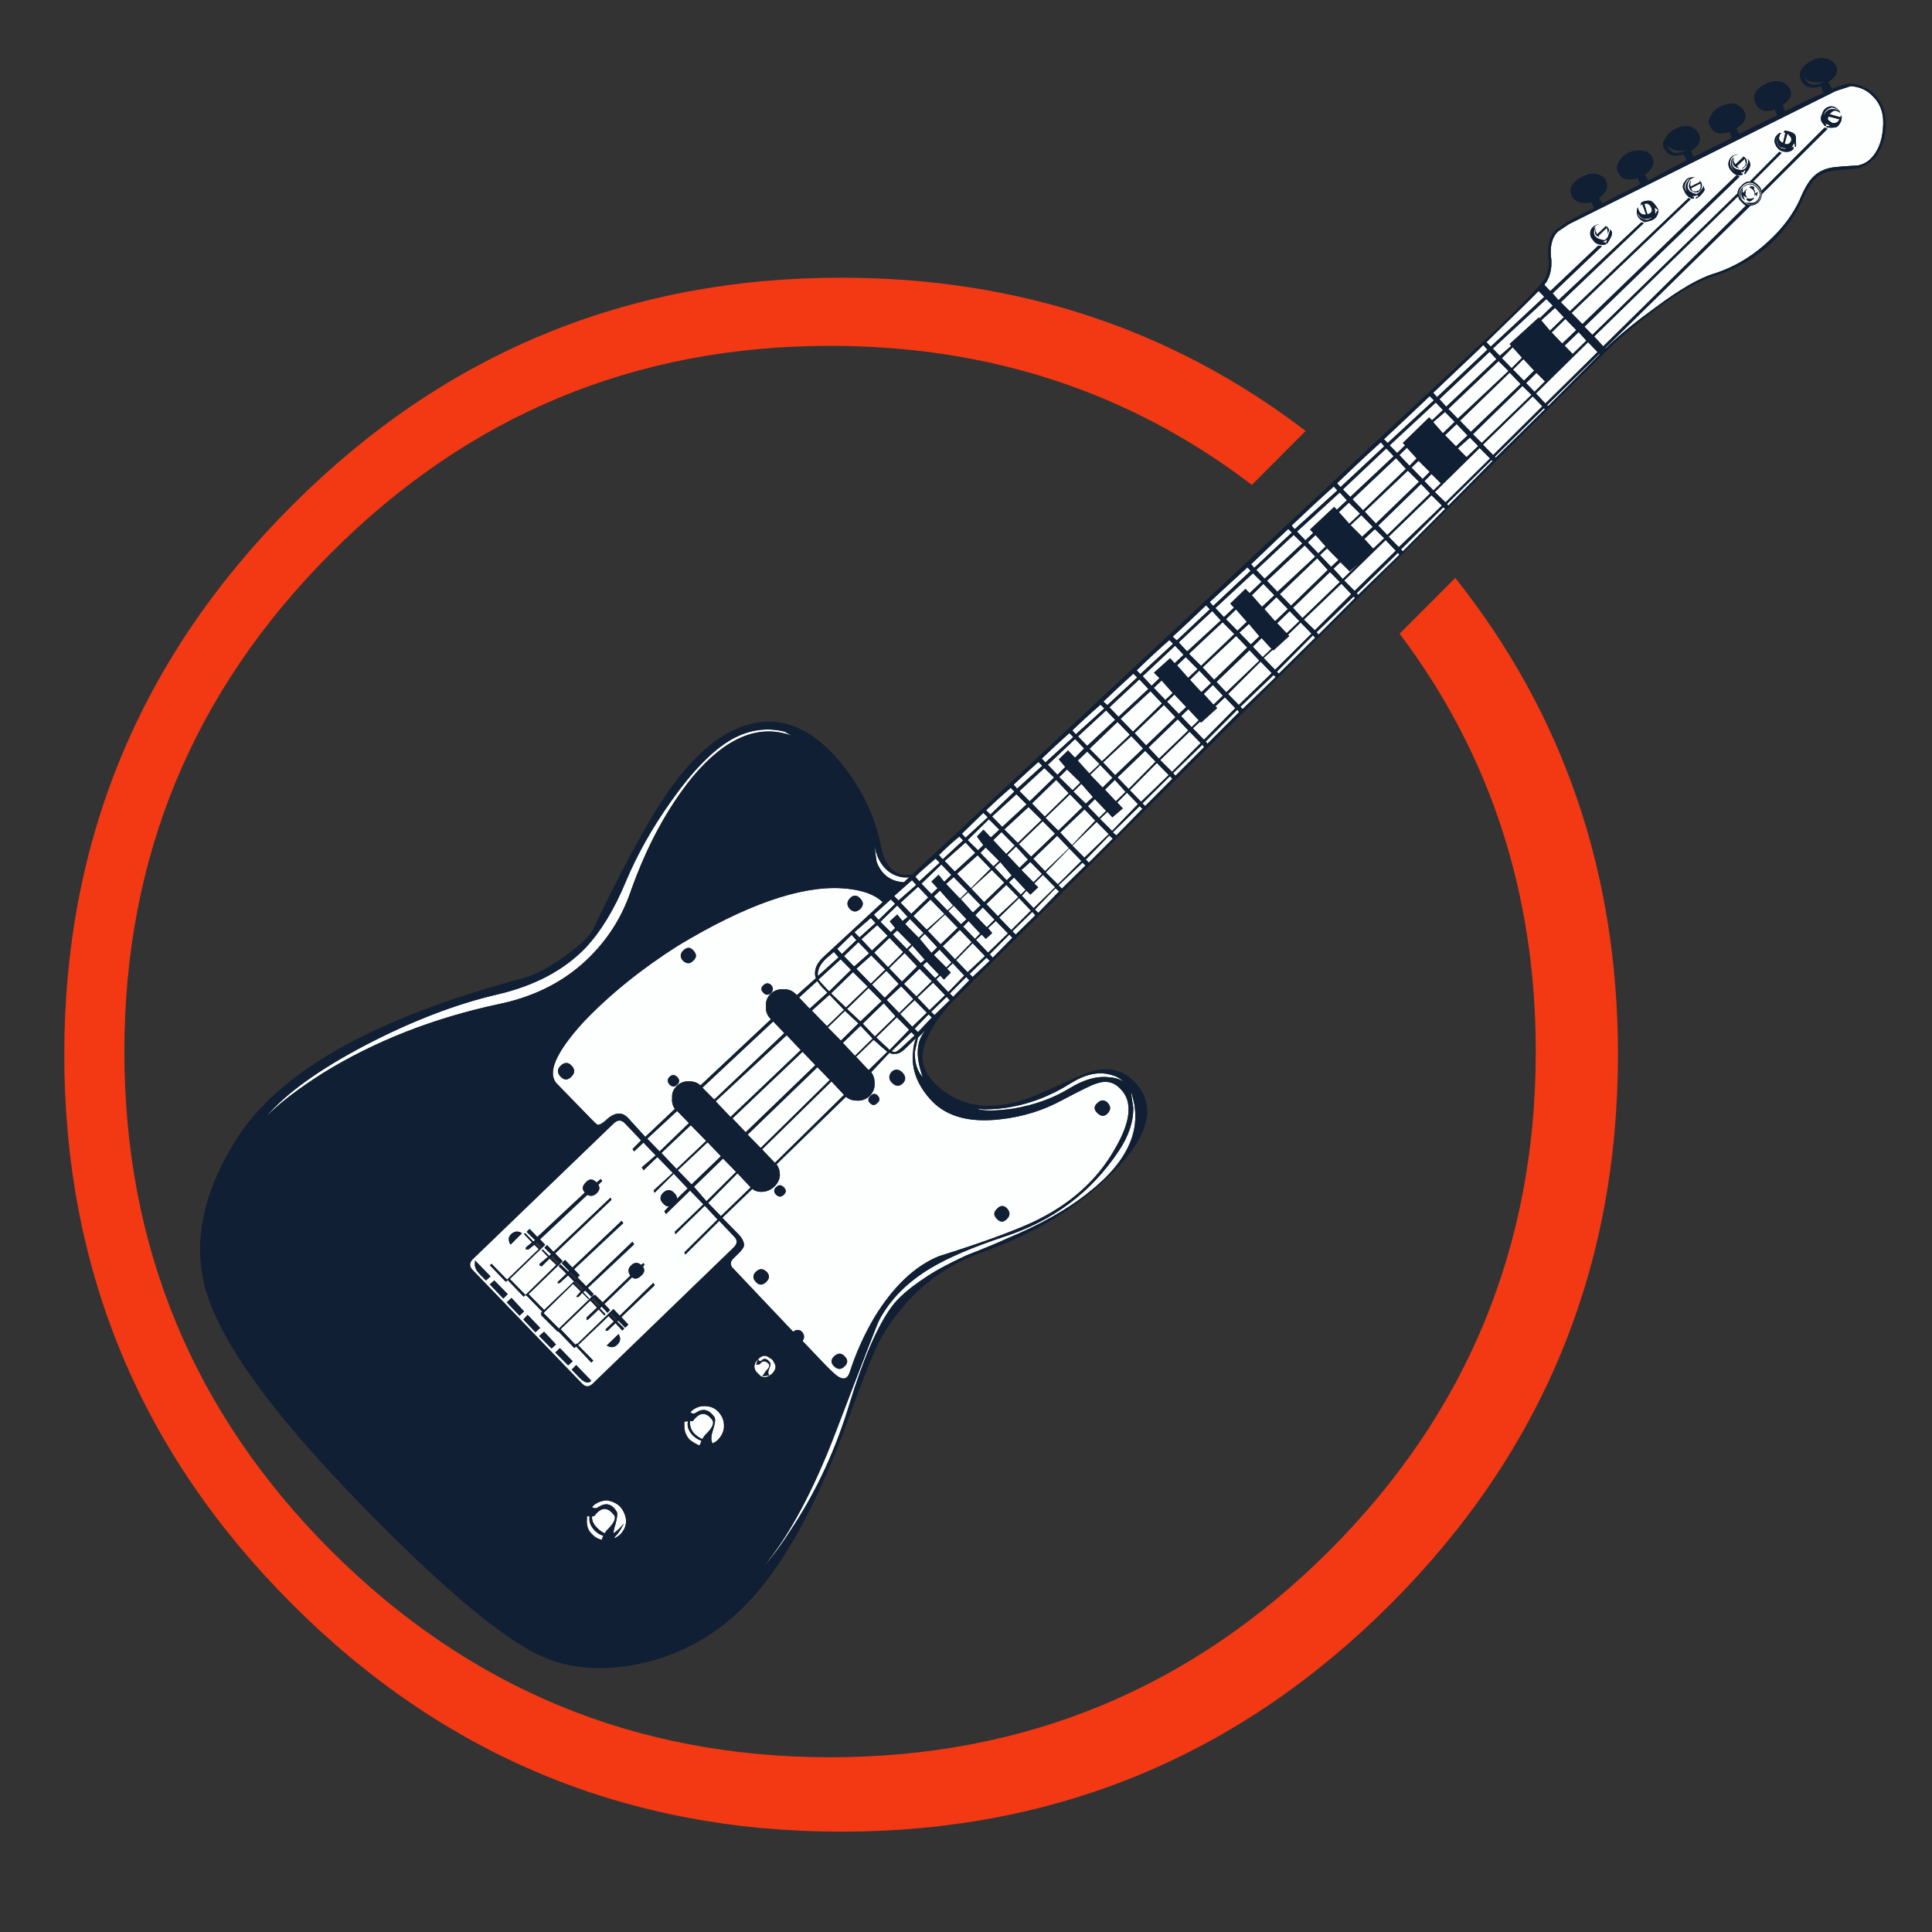 <?xml version="1.0" encoding="utf-8"?>
<!-- Generator: Adobe Illustrator 16.0.0, SVG Export Plug-In . SVG Version: 6.00 Build 0)  -->
<!DOCTYPE svg PUBLIC "-//W3C//DTD SVG 1.1//EN" "http://www.w3.org/Graphics/SVG/1.1/DTD/svg11.dtd">
<svg version="1.1" id="Layer_1" xmlns="http://www.w3.org/2000/svg" xmlns:xlink="http://www.w3.org/1999/xlink" x="0px" y="0px"
	 width="300px" height="300px" viewBox="0 0 300 300" enable-background="new 0 0 300 300" xml:space="preserve">
<rect x="0" y="0" width="300" height="300" fill="#333333" stroke="none"/>
<g>
	<path fill-rule="evenodd" clip-rule="evenodd" fill="#FCFFFD" d="M276.61,20.655c-0.102-0.028-0.201-0.028-0.303,0
		c-0.662,0.461-0.893,1.001-0.69,1.62c0.216,0.591,0.582,0.994,1.102,1.21c0.762,0.201,1.337,0.1,1.727-0.303l0.064-0.432
		c-0.17,0.07-0.302,0.154-0.399,0.248c0.053-0.055,0.114-0.152,0.184-0.292c0.029-0.071,0.151-0.252,0.367-0.54l0.043,0.432
		c0.015,0.216,0.065,0.281,0.151,0.194c0.044-0.086,0.05-0.381,0.021-0.885c0.028-0.562-0.044-0.921-0.216-1.079
		c-0.173-0.174-0.468-0.317-0.885-0.433c-0.519-0.129-0.748-0.158-0.691-0.086c-0.028,0.171-0.079,0.271-0.15,0.302
		c0.073-0.028,0.173-0.043,0.302-0.043l-0.367,1.62c-0.548-0.216-0.734-0.568-0.562-1.058
		C276.381,20.886,276.48,20.728,276.61,20.655z M263.028,27.63c0.028-0.043,0.08-0.065,0.15-0.065
		c-0.733-0.101-1.237,0.086-1.511,0.562c-0.418,0.49-0.468,0.986-0.15,1.49c0.128,0.403,0.401,0.749,0.819,1.037
		c0.102,0,0.202,0.065,0.302,0.194h0.174c0.144,0.071,0.216-0.007,0.216-0.238c-0.042-0.072-0.08-0.079-0.108-0.021l-0.173-0.108
		c0.071-0.057,0.18-0.072,0.323-0.043l0.52-0.151c0.188,0.201,0.114,0.302-0.216,0.302l-0.044,0.259
		c0.072,0,0.304-0.151,0.691-0.454c0.374-0.417,0.598-0.712,0.67-0.885c-0.03-0.216-0.094-0.446-0.194-0.691
		c0,0.245-0.123,0.476-0.367,0.691c-0.188,0.346-0.432,0.555-0.735,0.626c-0.114-0.043-0.272-0.079-0.475-0.108
		c-0.115-0.115-0.287-0.216-0.518-0.302c-0.489-0.503-0.497-1.101-0.021-1.792c0.144-0.145,0.31-0.245,0.497-0.303
		C262.935,27.558,262.986,27.558,263.028,27.63z M262.445,27.673c-0.173,0.202-0.346,0.432-0.519,0.691
		c-0.245,0.446-0.229,0.928,0.044,1.446c-0.52-0.518-0.505-1.145,0.043-1.878C262.171,27.803,262.315,27.716,262.445,27.673z
		 M262.445,28.558c0.043-0.273,0.115-0.46,0.216-0.562c-0.043,0.029-0.094,0.072-0.15,0.13c-0.332,0.562-0.317,1.036,0.042,1.425
		c0.216,0.144,0.41,0.245,0.584,0.303c0.229-0.029,0.403-0.022,0.518,0.021c0.13-0.144,0.245-0.252,0.346-0.324
		c0.389-0.561,0.359-1.065-0.086-1.511c0.028,0.057,0.043,0.129,0.043,0.216l-1.469,0.734
		C262.459,28.817,262.445,28.674,262.445,28.558z M263.244,29.724c-0.317,0.086-0.533-0.079-0.647-0.497l1.425-0.734
		c0.172,0.504,0.05,0.907-0.367,1.209c-0.044-0.072-0.093-0.072-0.151,0C263.432,29.746,263.345,29.753,263.244,29.724z
		 M262.553,30.912c-0.114,0-0.224-0.064-0.323-0.194l-18.462,17.619l-1.403-1.403l12.869-12.265
		c-0.043-0.072-0.165-0.122-0.367-0.151l-12.869,12.091l-0.907-1.058l7.666-7.32c-0.159-0.057-0.354-0.086-0.583-0.086l-7.45,7.061
		l-0.885-0.95c0.043-0.173,0.129-0.31,0.259-0.41c0.605-0.979,0.871-2.131,0.799-3.455c-0.287-2.029,0.059-3.512,1.037-4.448
		l1.749-1.166l41.371-20.643l2.332-0.755c1.396,0.086,2.555,0.626,3.477,1.619c1.237,1.238,1.742,2.9,1.512,4.988
		c-0.144,2.015-0.807,3.598-1.987,4.75c-0.532,0.49-1.166,0.807-1.899,0.95c-1.801,0.101-3.088,0.202-3.865,0.303
		c-1.181,0.172-2.174,0.634-2.979,1.382c-0.764,0.719-1.497,1.95-2.203,3.692c-1.007,2.159-2.482,4.167-4.427,6.024
		c-2.634,2.548-5.563,4.34-8.788,5.376c-2.304,0.677-5.361,2.44-9.177,5.291c-2.893,2.087-5.297,4.038-7.211,5.852l-0.52,0.518
		l-0.042-0.085l22.52-22.089c0.462-0.029,0.886-0.216,1.275-0.562c0.315-0.361,0.489-0.778,0.518-1.253L283.8,19.986
		c-0.187-0.043-0.346-0.101-0.474-0.173l-9.804,9.803c-0.102-0.332-0.237-0.583-0.411-0.756c-0.346-0.345-0.64-0.568-0.885-0.669
		l4.448-4.448c-0.116,0-0.237-0.064-0.367-0.194l-4.6,4.643c-0.417-0.029-0.819,0.151-1.209,0.54
		c-0.46,0.417-0.691,0.85-0.691,1.295l-22.542,21.96l-1.231-1.253l24.099-23.319c-0.201-0.072-0.375-0.13-0.519-0.173
		l-23.903,23.083l-1.684-1.728L262.553,30.912z M270.673,24.412l-1.209,1.123c-0.246-0.316-0.304-0.611-0.174-0.885l-0.086,0.152
		c-0.246,0.662-0.044,1.079,0.604,1.251c0.116,0.072,0.21,0.123,0.281,0.151c-0.115-0.101-0.237-0.238-0.367-0.411l1.209-1.144
		l0.13,0.519c0.072,0.302-0.008,0.547-0.237,0.734c-0.145,0.101-0.267,0.216-0.366,0.345c0.244-0.129,0.481-0.338,0.712-0.626
		c0.188-0.691,0-1.137-0.562-1.338L270.673,24.412z M269.917,23.959c-0.793,0.072-1.274,0.417-1.448,1.037
		c-0.187,0.533-0.07,1.043,0.346,1.533c0.317,0.346,0.605,0.569,0.865,0.67c0.201,0.101,0.424,0.086,0.669-0.043
		c0.2,0.057,0.288-0.015,0.259-0.216c-0.114-0.029-0.224-0.043-0.324-0.043c0.072-0.071,0.122-0.129,0.151-0.172l0.173,0.043
		l0.323-0.346c0.158,0.101,0.138,0.238-0.064,0.411c-0.071,0.115-0.035,0.187,0.108,0.216c0.662-0.778,0.921-1.339,0.777-1.685
		c-0.029-0.23-0.18-0.503-0.453-0.82c0.229,0.302,0.229,0.663,0,1.08c-0.188,0.734-0.728,0.95-1.619,0.647
		c-0.706-0.259-0.901-0.77-0.584-1.533c0.072-0.172,0.137-0.273,0.194-0.302c-0.273,0.13-0.424,0.338-0.454,0.625
		c-0.144,0.548,0.015,1.016,0.476,1.404l0.086,0.108c-0.69-0.418-0.899-1.058-0.625-1.922c0.144-0.216,0.338-0.396,0.583-0.54
		L269.917,23.959z M271.665,28.883l0.303,0.193l-0.367,0.043c0.691,0.216,0.972,0.669,0.842,1.36l0.087-0.238
		c0.114-0.014,0.187,0.073,0.216,0.259l0.216-0.691l-0.476,0.259c0.101-0.202,0.051-0.424-0.151-0.669l0.044-0.324
		C272.248,28.947,272.01,28.883,271.665,28.883z M270.607,29.185l0.065-0.065c0.748-0.691,1.453-0.684,2.115,0.022
		c0.677,0.69,0.663,1.389-0.043,2.094c-0.273,0.246-0.634,0.332-1.08,0.26c-0.288,0.057-0.54,0-0.756-0.173
		c0.677,0.604,1.324,0.59,1.944-0.043c0.733-0.734,0.733-1.469,0-2.203c-0.706-0.734-1.44-0.734-2.203,0
		c-0.647,0.562-0.661,1.231-0.043,2.008c-0.418-0.604-0.432-1.202-0.043-1.792c-0.289,0.834-0.166,1.425,0.366,1.771
		c-0.258-0.62-0.294-0.829-0.107-0.626l0.476,0.281l-0.282-0.476l0.044-0.583l0.216-0.41c-0.417,0.547-0.64,0.77-0.669,0.669V29.185
		z M271.082,31.949l-22.132,21.83l-1.403-1.533l22.37-21.808c0,0.316,0.18,0.633,0.54,0.95
		C270.687,31.632,270.895,31.819,271.082,31.949z M270.65,31.214c-0.807-0.792-0.82-1.576-0.043-2.354
		c0.791-0.719,1.576-0.677,2.354,0.13c0.734,0.82,0.734,1.583,0,2.289C272.184,32.042,271.413,32.021,270.65,31.214z
		 M271.385,30.804c-0.202,0.072-0.238,0.159-0.108,0.26c0.316,0.345,0.698,0.223,1.146-0.368
		C272.004,30.883,271.658,30.918,271.385,30.804z M276.049,21.065c-0.201,0.331-0.201,0.72,0,1.166
		c0.101,0.446,0.396,0.691,0.886,0.734h0.107c0.145,0.029,0.252,0.079,0.324,0.151c-0.85,0.072-1.347-0.346-1.491-1.252
		C275.789,21.577,275.848,21.31,276.049,21.065z M285.679,17.352l-0.021-0.044v-0.043c-0.491-0.59-0.995-0.834-1.513-0.734
		c-0.647,0.145-1.051,0.541-1.209,1.188c-0.332,0.604-0.238,1.151,0.281,1.641c0.028,0.129,0.094,0.194,0.194,0.194
		c0.115,0,0.164-0.051,0.15-0.151c-0.086-0.073-0.15-0.137-0.194-0.195l0.432,0.087l0.304,0.172c0.028,0.13-0.094,0.159-0.368,0.086
		c-0.216,0.115-0.267,0.166-0.151,0.151c0.029,0.072,0.151,0.108,0.367,0.108c0.101,0.015,0.216,0.021,0.346,0.021
		c0.562,0,0.914-0.072,1.058-0.216c0.202-0.188,0.389-0.482,0.562-0.885c0.086-0.432,0.094-0.641,0.022-0.626l-0.108-0.281
		c0.028,0.101,0.015,0.23-0.044,0.389l-1.683-0.497c0.1-0.101,0.208-0.202,0.323-0.303c0.244-0.245,0.532-0.295,0.863-0.151
		c0.244,0.072,0.41,0.195,0.496,0.367L285.679,17.352z M277.884,21.087c0.23,0.201,0.316,0.446,0.26,0.734
		c-0.174,0.489-0.52,0.662-1.037,0.518l0.454-1.619L277.884,21.087z M283.8,18.474l0.13-0.388l1.685,0.432
		c-0.172,0.446-0.533,0.641-1.079,0.583l-0.065-0.065c-0.101-0.029-0.173-0.064-0.216-0.108
		C284.038,18.784,283.888,18.633,283.8,18.474z M284.167,16.984c-0.503,0.159-0.82,0.511-0.949,1.058
		c0-0.662,0.402-1.115,1.209-1.36c0.446,0.043,0.828,0.223,1.144,0.54c-0.1-0.043-0.208-0.086-0.323-0.13
		C285.003,16.934,284.643,16.898,284.167,16.984z M254.694,31.905l0.323-0.194l0.582,1.598c-0.604,0.072-0.993-0.166-1.165-0.712
		c-0.058-0.144-0.086-0.274-0.086-0.389l-0.065,0.065c-0.244,0.662-0.145,1.223,0.303,1.684c0.144,0.173,0.31,0.295,0.496,0.367
		c0.101,0.101,0.188,0.151,0.26,0.151c0.244,0,0.489-0.05,0.733-0.151c0.72-0.144,1.173-0.533,1.361-1.166
		c0.172-0.489,0.114-0.597-0.174-0.324c-0.028,0.145-0.13,0.31-0.302,0.497c0.058-0.145,0.071-0.289,0.043-0.433l-0.065-0.625
		c0.072,0,0.231,0.101,0.476,0.302c0.101,0.116,0.137,0.116,0.108,0c-0.476-0.82-0.892-1.288-1.253-1.403
		c-0.202-0.029-0.496-0.014-0.886,0.043c-0.417,0.144-0.611,0.273-0.582,0.389C254.845,31.66,254.809,31.761,254.694,31.905z
		 M255.795,31.603c0.345,0.172,0.561,0.411,0.647,0.712c0.173,0.504-0.035,0.82-0.627,0.95l-0.496-1.62L255.795,31.603z
		 M255.319,34.064c-0.302-0.043-0.59-0.209-0.863-0.497c-0.144-0.172-0.216-0.41-0.216-0.712c0.028,0.302,0.216,0.598,0.562,0.885
		c0.187,0.144,0.402,0.231,0.647,0.259c0.23,0,0.432-0.021,0.604-0.065c0.071-0.028,0.144-0.071,0.216-0.129
		c0.173-0.043,0.273-0.08,0.302-0.108c-0.172,0.201-0.446,0.352-0.819,0.453C255.636,34.18,255.492,34.15,255.319,34.064z
		 M249.316,35.145l-1.315,1.252c-0.246-0.346-0.282-0.655-0.108-0.928l-0.087,0.108c-0.272,0.662-0.08,1.064,0.583,1.209
		c-0.072-0.043-0.13-0.101-0.172-0.173l1.295-1.252l0.129,0.562c0.029,0.071,0.021,0.194-0.021,0.367
		c0.36-0.576,0.223-0.986-0.411-1.231L249.316,35.145z M247.633,35.576c0.043-0.17,0.101-0.278,0.173-0.324
		c-0.174,0.101-0.296,0.238-0.366,0.41c0.027-0.302,0.186-0.54,0.474-0.712l0.476-0.151c-0.777,0.129-1.253,0.489-1.425,1.079
		c-0.116,0.562,0.021,1.029,0.409,1.403c0.188,0.36,0.52,0.59,0.994,0.691c0.216,0.043,0.425,0.058,0.625,0.043
		c0.39-0.028,0.498-0.129,0.324-0.302l-0.108-0.064c-0.1,0-0.258-0.028-0.474-0.086c0.144,0.028,0.237,0.007,0.28-0.065l0.562-0.302
		l-0.152,0.41c-0.071,0.072-0.034,0.158,0.108,0.259c0.548-0.807,0.807-1.382,0.777-1.727c-0.028-0.202-0.129-0.375-0.302-0.519
		c0,0.202-0.072,0.468-0.216,0.798c-0.044,0.274-0.166,0.497-0.368,0.67c-0.027,0.043-0.122,0.115-0.279,0.216
		c-0.158,0-0.454-0.073-0.886-0.216C247.539,36.771,247.331,36.267,247.633,35.576z M242.946,53.67l2.181-2.095l1.21,1.317
		l-2.138,2.073L242.946,53.67z M243.076,49.524l1.685,1.728l-2.181,2.095l-1.642-1.728L243.076,49.524z M230.813,53.131l2.353-2.29
		c2.606-2.504,4.521-4.39,5.744-5.657l0.886,0.907l-8.314,7.73L230.813,53.131z M241.111,47.452l-2.051,1.987l-0.107-0.151
		l-4.535,4.125l0.237,0.302l-1.77,1.533l-1.081-1.123l8.313-7.687L241.111,47.452z M234.721,57.169l-1.512-1.555l1.684-1.684
		l1.447,1.619L234.721,57.169z M236.643,59.112l-1.706-1.727l1.619-1.62l1.662,1.771L236.643,59.112z M240.68,51.36l-1.36-1.62
		l2.138-1.943l1.382,1.468L240.68,51.36z M239.902,63.539l-7.644,7.536l-0.15-0.151l7.622-7.537L239.902,63.539z M240.227,62.912
		l8.141-7.989l0.021,0.108l-7.968,8.011L240.227,62.912z M239.493,63.085l-7.645,7.579l-1.575-1.62l7.729-7.493L239.493,63.085z
		 M238.499,61.098l8.097-7.967l1.469,1.533l-8.098,7.989L238.499,61.098z M239.902,59.22l-1.619,1.62l-1.316-1.36l1.619-1.577
		L239.902,59.22z M237.809,61.314l-7.73,7.471l-1.36-1.36l7.688-7.493L237.809,61.314z M236.123,59.629l-7.729,7.429l-1.684-1.728
		l7.708-7.471L236.123,59.629z M232.691,56.067l1.554,1.534l-7.881,7.406l-1.469-1.512L232.691,56.067z M224.571,63.149
		l-1.058-1.166l7.795-7.363l1.058,1.145L224.571,63.149z M226.364,69.627l1.879-1.684l1.295,1.317l-1.814,1.728L226.364,69.627z
		 M226.192,65.849l1.683,1.77l-1.791,1.685l-1.706-1.728L226.192,65.849z M231.784,71.571l-6.889,6.952l-0.216-0.259l6.909-6.823
		L231.784,71.571z M231.373,71.182l-6.909,6.823l-1.663-1.598l6.953-6.845L231.373,71.182z M230.315,53.563l0.647,0.734
		l-7.816,7.363l-0.604-0.669c3.266-3.109,5.692-5.412,7.275-6.909L230.315,53.563z M224.378,63.97l1.511,1.533l-1.835,1.771
		l-1.511-1.728L224.378,63.97z M222.65,62.156l-7.169,6.629l-0.583-0.583c2.72-2.533,5.088-4.765,7.104-6.693L222.65,62.156z
		 M222.952,62.502l1.102,1.166l-1.685,1.598l-0.453-0.455l-4.081,3.974l0.345,0.367l-1.23,1.188l-1.166-1.188L222.952,62.502z
		 M214.942,69.303l-6.781,6.327l-0.54-0.583c2.404-2.333,4.671-4.456,6.802-6.371L214.942,69.303z M221.182,74.702l1.102-1.101
		l1.446,1.447l-1.145,1.101L221.182,74.702z M220.274,71.549l1.729,1.728l-1.102,1.102l-1.728-1.771L220.274,71.549z
		 M218.871,72.326l-1.576-1.662l1.167-1.145l1.511,1.663L218.871,72.326z M216.777,71.139l1.532,1.662l-6.65,6.435l-1.642-1.706
		L216.777,71.139z M220.34,74.81l-6.694,6.478l-1.727-1.835l6.693-6.37L220.34,74.81z M216.409,70.836l-6.737,6.327l-1.144-1.166
		l6.737-6.37L216.409,70.836z M224.096,78.783l0.324,0.216l-6.606,6.628l-0.259-0.324L224.096,78.783z M217.209,84.958l-1.577-1.62
		l6.651-6.435l1.619,1.598L217.209,84.958z M207.901,79.517l1.555-1.469l1.729,1.706l-1.662,1.576L207.901,79.517z M209.154,77.682
		l-1.576,1.468l-0.41-0.432l-3.735,3.499l0.476,0.54l-1.209,1.144l-1.297-1.36l6.631-6.068L209.154,77.682z M207.665,76.148
		l-6.629,6.024l-0.476-0.561c2.274-2.174,4.455-4.196,6.543-6.067L207.665,76.148z M213.495,82.172l1.447,1.404l-1.707,1.619
		l-1.381-1.511L213.495,82.172z M211.509,83.338l-1.793-1.792l1.663-1.554l1.792,1.814L211.509,83.338z M208.141,87.291l1.424,1.425
		l1.513-1.317l-2.57,2.504l-1.447-1.598L208.141,87.291z M215.416,83.08l-1.403-1.468l6.651-6.456l1.403,1.468L215.416,83.08z
		 M210.667,92.105l6.412-6.284l0.216,0.324l-6.412,6.241L210.667,92.105z M210.407,92.861l-5.657,5.679l-0.324-0.367l5.766-5.549
		L210.407,92.861z M209.824,92.256l-5.656,5.614l-1.707-1.663l5.83-5.57L209.824,92.256z M208.723,90.141l6.436-6.284l1.575,1.662
		l-6.392,6.241L208.723,90.141z M200.604,82.691l-5.852,5.484l-0.476-0.561c1.986-1.915,3.908-3.743,5.766-5.485L200.604,82.691z
		 M202.224,84.375l-5.853,5.483l-1.295-1.359l5.809-5.442L202.224,84.375z M194.559,89.018l1.339,1.317l-1.858,1.771l-0.647-0.67
		l-2.353,2.289l0.582,0.626l-1.575,1.469l-1.317-1.404L194.559,89.018z M204.275,83.08l1.575,1.771l-1.144,1.08l-1.641-1.706
		L204.275,83.08z M194.191,88.65l-5.809,5.441l-0.54-0.604c2.029-1.886,3.987-3.686,5.873-5.398L194.191,88.65z M195.962,94.222
		l-1.577-1.792l1.793-1.771l1.706,1.771L195.962,94.222z M191.924,94.631l1.684,1.922l-1.467,1.382l-1.771-1.792L191.924,94.631z
		 M196.329,94.566l1.879-1.835l1.771,1.835l-1.986,1.901L196.329,94.566z M206.175,88.5l-5.7,5.549l-1.749-1.792l5.809-5.571
		L206.175,88.5z M204.966,86.188l1.101-1.036l1.771,1.792l-1.144,1.08L204.966,86.188z M200.259,94.891l1.511,1.555l-1.986,1.878
		l-1.468-1.555L200.259,94.891z M200.776,94.373l5.744-5.549l1.533,1.554l-5.809,5.593L200.776,94.373z M204.231,86.426
		l-5.873,5.463l-1.619-1.706l5.852-5.484L204.231,86.426z M204.231,99.015l-5.657,5.593l-0.302-0.303l5.592-5.657L204.231,99.015z
		 M189.851,96.618l1.814,1.835l-5.161,4.945l-1.878-1.879L189.851,96.618z M194.537,100.418l1.36-1.339l1.531,1.663l-1.359,1.295
		L194.537,100.418z M193.932,96.877l1.62,1.922l-1.317,1.274l-1.792-1.835L193.932,96.877z M199.999,98.562l1.965-1.9l1.685,1.727
		l-5.656,5.614l-1.771-1.834l1.402-1.273l0.108,0.108l2.462-2.246L199.999,98.562z M197.473,104.521l-5.116,4.945l-1.663-1.707
		l5.053-5.03L197.473,104.521z M193.673,100.547l-5.139,5.01l-1.792-1.922l5.204-4.88L193.673,100.547z M195.552,102.578
		l-5.14,4.923l-1.512-1.619l5.118-4.923L195.552,102.578z M192.398,110.588l-4.901,4.901l-0.281-0.345l4.925-4.945L192.398,110.588z
		 M191.816,109.962l-4.858,4.902l-1.729-1.771l1.145-1.058l0.13,0.173l2.505-2.267l-0.28-0.259l1.468-1.404L191.816,109.962z
		 M192.615,109.747l5.139-4.923l0.346,0.303l-5.16,4.987L192.615,109.747z M121.834,113.611l1.102,0.626
		c-5.125-1.872-10.263,0.273-15.417,6.435c-3.915,4.822-7.111,10.738-9.587,17.749c-1.497,4.39-4.009,8.147-7.535,11.272
		c-3.542,3.108-7.882,5.188-13.021,6.239c-10.077,2.159-19.139,5.715-27.185,10.667c-3.973,2.519-6.939,4.801-8.896,6.845
		c3.037-3.612,8.183-7.327,15.438-11.142c7.212-3.758,14.042-6.385,20.491-7.881c5.758-1.34,10.322-3.75,13.69-7.234
		c2.39-2.547,4.483-5.995,6.284-10.342c1.741-4.146,4.059-8.263,6.953-12.352c3.397-4.822,6.571-8.061,9.521-9.716
		C116.322,113.309,119.042,112.92,121.834,113.611z M187.865,94.61l-5.14,4.836l-0.626-0.583c1.813-1.67,3.541-3.297,5.182-4.88
		L187.865,94.61z M171.476,110.005l-4.426,4.017l-0.54-0.605c1.424-1.368,2.887-2.699,4.384-3.994L171.476,110.005z
		 M164.416,117.908l0.991,1.188l-1.208,1.209l-1.49-1.554l4.232-3.994l1.403,1.468l-1.425,1.425l-1.079-1.123L164.416,117.908z
		 M166.66,114.454l-4.318,3.93l-0.582-0.583c1.425-1.367,2.856-2.692,4.297-3.973L166.66,114.454z M171.757,110.308l1.403,1.468
		l-4.341,4.038l-1.425-1.468L171.757,110.308z M183.784,101.67l-1.383,1.317l-0.712-0.777l-2.506,2.246l0.863,0.841l-1.229,1.188
		l-1.383-1.49l5.032-4.729L183.784,101.67z M182.164,99.965l-5.096,4.708l-0.562-0.583c1.713-1.67,3.404-3.239,5.074-4.707
		L182.164,99.965z M183.027,99.749l5.204-4.858l1.339,1.447l-5.227,4.815L183.027,99.749z M182.769,103.312l1.359-1.274l1.837,1.856
		l-1.469,1.361L182.769,103.312z M188.059,106.076l-1.511,1.403l-1.771-1.922l1.447-1.425L188.059,106.076z M178.32,106.983
		l-4.643,4.318l-1.403-1.468l4.643-4.34L178.32,106.983z M179.162,106.81l1.21-1.145l1.728,1.943l-1.146,1.08L179.162,106.81z
		 M176.593,105.19l-4.643,4.297l-0.625-0.54c1.597-1.526,3.151-2.973,4.663-4.34L176.593,105.19z M178.645,107.328l1.792,1.9
		l-4.513,4.383l-1.922-1.987L178.645,107.328z M176.184,113.827l4.555-4.361l1.793,1.9l-4.557,4.383L176.184,113.827z
		 M178.342,116.073l4.535-4.383l1.641,1.727l-4.557,4.383L178.342,116.073z M177.5,116.224l-4.34,4.146l-1.879-1.986l4.383-4.081
		L177.5,116.224z M181.214,108.947l1.146-1.101l1.835,1.943l-1.146,1.058L181.214,108.947z M183.395,111.193l1.123-1.08l1.619,1.727
		l-1.102,1.08L183.395,111.193z M188.427,109.423l-1.513-1.664l1.425-1.403l1.555,1.663L188.427,109.423z M173.527,112.1
		l1.921,1.986l-4.339,4.125l-1.923-1.944L173.527,112.1z M186.979,116.008l-4.448,4.448l-0.367-0.41l4.534-4.405L186.979,116.008z
		 M186.44,115.382l-4.449,4.47l-1.836-1.835l4.557-4.405L186.44,115.382z M182.035,120.931l-4.211,4.232l-0.432-0.41l4.275-4.233
		L182.035,120.931z M173.116,121.104l1.664,1.857l-1.513,1.468l-1.685-1.813L173.116,121.104z M175.254,122.508l-1.727-1.792
		l4.297-4.124l1.619,1.685L175.254,122.508z M172.729,126.913l1.618-1.382l-0.863-0.929l1.513-1.511l1.705,1.771l-4.017,4.167
		l-1.878-1.878l1.144-1.08L172.729,126.913z M177.393,125.595l-4.039,4.125l-0.562-0.476l4.169-4.081L177.393,125.595z
		 M175.448,122.703l4.189-4.233l1.836,1.878l-4.297,4.146L175.448,122.703z M172.792,130.237l-3.713,3.714l-0.476-0.476l3.649-3.756
		L172.792,130.237z M169.295,120.305l1.555-1.511l1.9,1.987l-1.533,1.512L169.295,120.305z M170.655,126.999l-1.729-1.813
		l1.081-1.101l1.749,1.835L170.655,126.999z M169.706,123.76l-1.103,1.037l-1.921-1.878l1.23-1.21L169.706,123.76z M168.409,125.682
		l1.663,1.749l-3.605,3.8l-1.835-1.965L168.409,125.682z M164.004,121.104l1.944,2.073l-3.715,3.628l-1.986-2.051L164.004,121.104z
		 M166.553,122.703l-2.073-2.03l1.21-1.188l2.072,2.03L166.553,122.703z M170.741,118.643l-1.576,1.468l-1.813-2.008l1.468-1.404
		L170.741,118.643z M168.086,125.336l-3.758,3.649l-1.986-1.987l3.801-3.648L168.086,125.336z M161.846,118.901l-3.909,3.563
		l-0.539-0.625c1.267-1.194,2.548-2.368,3.843-3.52L161.846,118.901z M157.505,122.918l-3.714,3.563l-0.669-0.67
		c1.281-1.223,2.556-2.382,3.821-3.476L157.505,122.918z M159.707,125.315l2.03,2.008l-3.692,3.563l-2.095-2.094L159.707,125.315z
		 M159.405,124.904l-3.779,3.498l-1.575-1.619l3.778-3.455L159.405,124.904z M162.169,119.269l1.512,1.468l-3.8,3.692l-1.576-1.598
		L162.169,119.269z M161.219,137.773l-0.626-0.583l1.36-1.339l1.879,1.922l-3.325,3.239l-1.835-1.922l0.712-0.777l0.605,0.604
		L161.219,137.773z M161.802,135.701l-1.317,1.296l-1.878-1.9l1.383-1.252L161.802,135.701z M156.253,137.406l1.878,1.9
		l-3.174,2.958l-1.793-1.878L156.253,137.406z M158.498,138.918l-1.835-1.921l0.8-0.734l1.791,1.921L158.498,138.918z
		 M156.317,136.694l-1.878-2.008l0.885-0.821l1.771,2.074L156.317,136.694z M156.426,132.765l1.339-1.317l1.856,2.029l-1.316,1.274
		L156.426,132.765z M157.57,131.296l-1.317,1.317l-2.03-2.16l1.296-1.252L157.57,131.296z M160.442,133.347l3.714-3.563l1.835,1.922
		l-3.714,3.563L160.442,133.347z M158.196,131.08l3.714-3.563l1.922,1.943l-3.714,3.563L158.196,131.08z M164.372,137.471
		l3.714-3.52l0.475,0.432l-3.671,3.606L164.372,137.471z M164.458,138.421l-3.239,3.325l-0.518-0.519l3.195-3.303L164.458,138.421z
		 M164.264,137.32l-1.878-1.857l3.648-3.714l1.879,1.943L164.264,137.32z M166.51,131.296l3.778-3.671l1.879,1.9l-3.779,3.649
		L166.51,131.296z M160.767,142.135l-3.046,2.979l-0.518-0.497l3.088-3.023L160.767,142.135z M155.152,142.481l3.088-3.023
		l1.835,1.943l-3.046,3.023L155.152,142.481z M157.203,145.611l-3.044,3.088l-0.476-0.518l3.044-3.067L157.203,145.611z
		 M146.385,133.433l-0.583-0.668c1.007-1.008,2.065-1.966,3.175-2.873l0.582,0.605L146.385,133.433z M151.869,132.03l-1.619-1.577
		l3.304-3.238l1.619,1.62l-1.317,1.209l-1.144-1.209l-1.015,1.057l0.993,1.339L151.869,132.03z M152.236,132.44l0.82-0.842
		l2.096,2.094l-0.886,0.842L152.236,132.44z M144.636,138.832l-1.555-1.619l3.088-2.98l1.555,1.619l-1.102,1.08l-0.885-1.101
		l-1.102,1.058l0.95,1.036L144.636,138.832z M141.612,136.673l0.671,0.733l-2.764,2.418l-0.67-0.691L141.612,136.673z
		 M142.563,137.687l1.576,1.663l-2.635,2.547l-1.662-1.727L142.563,137.687z M142.132,136.154l0.539-0.562
		c0.894-0.807,1.764-1.562,2.612-2.268l0.626,0.648l-3.151,2.873L142.132,136.154z M141.181,136.219l-0.819,0.777
		c-2.059-0.116-3.47-1.166-4.233-3.153l-0.366-2.504c0.475,2.202,1.469,3.685,2.98,4.448
		C139.548,136.175,140.361,136.32,141.181,136.219z M152.69,126.221l0.691,0.691l-3.456,3.174l-0.562-0.626
		C150.502,128.352,151.61,127.272,152.69,126.221z M154.633,142.999l1.879,1.944l-3.088,2.979l-1.879-1.986l0.887-0.821l0.647,0.669
		l0.992-0.907l-0.647-0.755L154.633,142.999z M149.926,130.821l1.512,1.619l-3.174,2.894l-1.577-1.641L149.926,130.821z
		 M146.902,137.255l1.188-1.058l2.159,2.224l-1.165,1.123L146.902,137.255z M154.007,135.096l1.943,1.965l-3.13,3.023l-1.987-2.095
		L154.007,135.096z M129.479,147.814l0.733,0.842l-3.195,2.893c-0.058-0.258-0.042-0.524,0.043-0.798
		c0.114-0.62,0.532-1.267,1.251-1.944L129.479,147.814z M133.602,141.12c0.503-0.518,0.503-1.043,0-1.576
		c-0.518-0.576-1.036-0.619-1.555-0.13c-0.59,0.576-0.611,1.159-0.064,1.75C132.5,141.667,133.041,141.653,133.602,141.12z
		 M136.432,142.848l-0.735-0.82l2.635-2.375l0.669,0.691L136.432,142.848z M135.221,142.545l0.735,0.778l-2.504,2.245l-0.777-0.82
		L135.221,142.545z M145.004,139.198l0.949-0.907l2.052,2.311l-0.887,0.777L145.004,139.198z M153.813,134.902l-3.046,3.023
		l-2.158-2.246l3.195-2.872L153.813,134.902z M132.242,145.159l0.734,0.82l-2.245,2.159l-0.735-0.798L132.242,145.159z
		 M133.753,145.849l2.462-2.202l1.619,1.663l-2.44,2.289L133.753,145.849z M134.963,148.03l-2.333,2.052l-1.575-1.621l2.245-2.159
		L134.963,148.03z M127.082,152.111l3.454-3.152l1.619,1.641l-3.412,3.348l-0.841-0.908
		C127.585,152.708,127.312,152.398,127.082,152.111z M128.549,159.539l2.656-2.57l2.094,1.944l-2.72,2.677L128.549,159.539z
		 M131.055,156.818l-2.636,2.526l-2.353-2.419l2.742-2.461L131.055,156.818z M132.458,150.945l2.289,2.268l-3.39,3.238l-2.31-2.203
		L132.458,150.945z M135.221,152.737l-2.245-2.312l2.31-2.072l2.181,2.203L135.221,152.737z M120.063,158.61l1.728,1.813
		l-10.883,10.321l-1.835-1.856L120.063,158.61z M119.74,154.162c0.36-0.389,0.36-0.791,0-1.209
		c-0.404-0.359-0.806-0.346-1.209,0.043c-0.402,0.389-0.402,0.77,0,1.145C118.89,154.559,119.294,154.565,119.74,154.162z
		 M126.909,152.326c0.188,0.303,0.432,0.62,0.733,0.951l0.843,0.863l-2.764,2.483l-1.641-1.728L126.909,152.326z M126.692,151.895
		l-2.958,2.635l-0.173-0.173c-0.546-0.547-1.173-0.792-1.877-0.733c-0.763-0.072-1.44,0.158-2.03,0.69
		c-0.562,0.591-0.792,1.237-0.691,1.943c-0.101,0.72,0.123,1.36,0.669,1.922l0.064,0.108l-10.925,10.256
		c-0.461-0.432-1.051-0.641-1.771-0.626c-0.734-0.044-1.353,0.18-1.857,0.669c-0.576,0.532-0.835,1.159-0.777,1.879
		c-0.072,0.662,0.072,1.237,0.432,1.727l-4.599,4.341l-2.678-2.938c-0.979-1.035-2.152-0.892-3.52,0.432
		c-0.547,0.462-0.943,0.67-1.187,0.628c-0.174-0.072-0.504-0.368-0.994-0.886l-5.334-5.484c-1.569-1.642-0.216-4.815,4.06-9.522
		c4.089-4.305,9.011-8.285,14.77-11.941c10.466-6.305,18.922-9.271,25.372-8.896c2.966,0.187,5.089,0.907,6.37,2.16l-9.092,8.421
		c-0.806,0.733-1.259,1.445-1.359,2.137C126.505,151.061,126.535,151.478,126.692,151.895z M134.877,153.406l2.028,2.051
		l-3.303,3.153l-2.073-1.943L134.877,153.406z M148.307,148.959l-1.922-2.03l2.656-2.548l1.835,1.922L148.307,148.959z
		 M145.889,147.447l1.856,1.986l-0.799,0.799l-1.942-1.943L145.889,147.447z M149.235,143.517l-1.987-2.03l0.865-0.842l1.965,2.095
		L149.235,143.517z M146.73,142.005l1.986,2.051l-2.656,2.569l-1.986-2.094L146.73,142.005z M152.28,140.559l-1.209,1.144
		l-1.879-2.094l1.144-1.058L152.28,140.559z M153.229,143.993l-1.792-1.879l1.167-1.209l1.835,1.9L153.229,143.993z
		 M153.684,149.195l-2.656,2.505l-0.476-0.475l2.636-2.526L153.684,149.195z M142.455,154.896l2.44-2.311l1.856,1.943l-2.418,2.332
		L142.455,154.896z M144.701,152.37l-2.397,2.354l-1.942-1.944l2.418-2.354L144.701,152.37z M143.405,144.877l-0.756,0.734
		l-2.095-2.137l0.734-0.777L143.405,144.877z M143.297,149.908l0.605-0.561l1.899,1.986l-0.582,0.561L143.297,149.908z
		 M143.601,149.023l-0.627,0.539l-1.943-2.051l0.647-0.668L143.601,149.023z M144.636,147.966l-1.813-2.182l0.777-0.777l1.942,2.095
		L144.636,147.966z M138.114,145.633l2.139,2.202l-2.354,2.354l-2.158-2.268L138.114,145.633z M140.814,147.339l-2.181-2.225
		l0.69-0.647l2.181,2.203L140.814,147.339z M138.158,143.063l0.842,1.037l-0.669,0.647l-1.619-1.62l2.612-2.526l1.62,1.771
		l-0.8,0.648l-0.82-1.015L138.158,143.063z M143.902,144.359l-2.074-2.138l2.657-2.547l2.159,2.245L143.902,144.359z
		 M152.193,144.943l-0.799,0.841l-1.836-1.899l0.843-0.864L152.193,144.943z M151.027,146.454l1.921,2.007l-2.698,2.505
		l-1.791-1.879L151.027,146.454z M139.929,153.147l1.899,1.986l-2.201,2.159l-1.944-2.029L139.929,153.147z M137.381,154.939
		l-1.986-2.051l2.246-2.138l1.921,2.029L137.381,154.939z M137.23,155.781l1.835,2.03l-3.218,3.131l-1.878-1.987L137.23,155.781z
		 M139.26,157.963l1.921,1.943l-3.066,3.152c-0.186-0.245-0.445-0.497-0.775-0.756l-1.275-1.209L139.26,157.963z M140.059,152.414
		l-1.986-2.073l2.396-2.354l1.943,2.073L140.059,152.414z M144.594,157.121l2.396-2.333l0.496,0.519l-2.375,2.311L144.594,157.121z
		 M142.023,159.733l2.159-2.224l0.519,0.475l-2.16,2.289L142.023,159.733z M141.656,159.431l-1.879-1.986l2.246-2.138l1.9,1.943
		L141.656,159.431z M150.51,152.219l-2.505,2.569l-0.519-0.518l2.548-2.57L150.51,152.219z M136.971,162.627
		c0.331,0.273,0.604,0.504,0.82,0.691l-2.914,2.85l-1.944-2.073l2.722-2.634L136.971,162.627z M142.044,163.404l0.497-2.289
		l1.361-1.317c-1.627,1.641-1.829,4.132-0.605,7.472C142.447,166.376,142.03,165.088,142.044,163.404z M142.239,161.201
		c-0.273,0.677-0.425,1.375-0.453,2.095c-0.317,2.735,0.669,5.305,2.958,7.709c2.346,2.404,5.852,3.339,10.516,2.806
		c3.484-0.373,6.708-1.367,9.674-2.979c3.08-1.626,4.843-2.482,5.29-2.569c1.497-0.547,2.756-0.266,3.778,0.842
		c1.914,1.93,1.62,5.031-0.886,9.308c-2.763,4.895-7.039,8.694-12.825,11.4c-3.312,1.511-8.141,3.26-14.489,5.248
		c-3.742,1.525-7.09,4.699-10.04,9.521c-1.612,2.75-2.887,5.592-3.823,8.529c-0.316,0.936-0.87,1.174-1.663,0.712
		c-0.36-0.172-1.043-0.777-2.051-1.813l-3.605-3.779c0.346-0.49,0.31-0.972-0.108-1.447c-0.39-0.359-0.843-0.359-1.361,0
		l-9.264-9.781c-0.388-0.359-0.496-0.749-0.324-1.167c0.072-0.172,0.375-0.503,0.907-0.991c0.59-0.562,0.936-1.001,1.037-1.317
		c0.1-0.548-0.18-1.173-0.843-1.88l-2.504-2.547l4.665-4.492c0.417,0.346,0.943,0.497,1.576,0.453
		c0.691-0.028,1.318-0.31,1.878-0.841c0.49-0.49,0.763-1.058,0.821-1.706c0.014-0.633-0.158-1.21-0.518-1.728l10.774-10.473
		c0.46,0.389,1.021,0.583,1.684,0.583c0.735,0.058,1.396-0.173,1.987-0.691c0.562-0.59,0.82-1.237,0.777-1.943
		c0.029-0.661-0.145-1.252-0.519-1.77l2.828-3.023c0.304,0.173,0.612,0.223,0.93,0.15c0.417,0.044,0.921-0.215,1.511-0.777
		L142.239,161.201z M145.997,151.484l0.582,0.627l1.059-1.102l-0.583-0.584l0.885-0.863l1.793,1.922l-2.484,2.57l-1.878-1.986
		L145.997,151.484z M138.46,163.21l3.045-2.937l0.519,0.518l-1.814,1.685c-0.59,0.562-0.993,0.856-1.209,0.886
		C138.828,163.39,138.648,163.339,138.46,163.21z M171.95,172.927c0.562-0.562,0.576-1.123,0.044-1.685
		c-0.519-0.519-1.059-0.497-1.619,0.064c-0.519,0.461-0.533,0.951-0.043,1.469C170.921,173.365,171.461,173.415,171.95,172.927z
		 M149.926,194.994c-2.777,1.295-4.851,2.418-6.218,3.367c-2.506,1.643-4.269,3.176-5.29,4.601
		c-2.202,3.036-4.376,8.061-6.521,15.071c-2.072,6.866-4.952,13.143-8.637,18.829c-1.813,2.85-3.39,4.994-4.729,6.435
		c3.987-4.779,7.737-11.761,11.25-20.944c4.305-11.286,6.558-17.088,6.759-17.404c1.713-3.21,4.384-5.896,8.011-8.054
		c2.75-1.642,6.563-3.268,11.444-4.881c7.543-2.461,13.438-6.873,17.684-13.236c1.57-2.332,2.332-4.591,2.29-6.779l-0.368-2.526
		c1.957,5.484-0.216,10.702-6.521,15.654c-3.253,2.635-7.507,5.039-12.762,7.212C155.166,192.885,153.036,193.771,149.926,194.994z
		 M120.495,185.492c0.403,0.404,0.799,0.418,1.188,0.044c0.418-0.374,0.432-0.763,0.042-1.165c-0.417-0.418-0.813-0.432-1.187-0.044
		C120.121,184.687,120.107,185.075,120.495,185.492z M126.93,165.715l1.921,1.986l-10.731,10.559l-2.03-2.073L126.93,165.715z
		 M122.158,160.748l2.181,2.311l-10.904,10.386l-2.309-2.439L122.158,160.748z M124.62,163.318l1.986,2.072l-10.818,10.429
		l-2.051-2.159L124.62,163.318z M136.236,171.263c0.417-0.344,0.433-0.726,0.043-1.144c-0.345-0.359-0.713-0.346-1.101,0.043
		c-0.418,0.389-0.454,0.757-0.108,1.101C135.459,171.681,135.848,171.681,136.236,171.263z M129.111,167.917l1.944,2.095
		l-10.732,10.559l-1.986-2.095L129.111,167.917z M135.502,161.267l-2.742,2.677l-1.878-2.008l2.742-2.656L135.502,161.267z
		 M140.188,168.219c0.504-0.518,0.488-1.072-0.044-1.662c-0.562-0.562-1.115-0.612-1.662-0.152c-0.518,0.592-0.518,1.159,0,1.707
		C139.072,168.716,139.642,168.752,140.188,168.219z M172.318,167.291c-1.915-0.26-4.01,0.316-6.284,1.727
		c-2.505,1.527-5.412,2.57-8.724,3.132c-2.836,0.388-4.722,0.388-5.657,0c1.181,0.172,2.649,0.137,4.404-0.107
		c3.586-0.52,6.983-1.793,10.193-3.823c2.202-1.396,4.246-1.85,6.132-1.359c0.907,0.216,1.604,0.596,2.094,1.144
		C173.987,167.601,173.268,167.363,172.318,167.291z M106.007,149.131c0.576,0.563,1.116,0.584,1.619,0.064
		c0.59-0.503,0.59-1.05,0-1.64c-0.46-0.519-0.971-0.504-1.533,0.043C105.604,148.088,105.575,148.599,106.007,149.131z
		 M156.361,187.631c-0.52-0.518-1.045-0.481-1.576,0.108c-0.519,0.489-0.519,0.993,0,1.511c0.503,0.562,1.015,0.583,1.532,0.065
		C156.879,188.782,156.894,188.221,156.361,187.631z M81.78,191.28l1.295,1.273l-0.258,0.237l-1.253-1.295l-0.216,0.107l1.252,1.317
		l-0.929,0.777L81.628,194l0.411,0.022l0.928-0.735l0.691,0.671l-4.923,4.751l-2.397-2.462l-0.28,0.216l2.482,2.569l0.304-0.26
		l2.46,2.569l0.303-0.259l-2.44-2.483l5.484-5.313l-0.799-0.842l7.341-6.909c0.519,0.273,1.009,0.187,1.469-0.26
		c0.446-0.445,0.525-0.877,0.238-1.295l0.605-0.583l-0.216-0.324l-0.649,0.541c-0.59-0.605-1.144-0.613-1.663-0.021
		c-0.59,0.562-0.64,1.086-0.15,1.575l-7.385,6.909l-1.209-1.252L81.78,191.28z M79.362,191.646c-0.446,0.432-0.476,0.973-0.086,1.62
		l1.771-1.771C80.456,191.106,79.895,191.158,79.362,191.646z M73.402,195.533l21.873-21.073c0.62-0.605,1.209-0.613,1.772-0.021
		l2.504,2.634l-1.339,1.36l0.15,0.194l0.087,0.172l1.467-1.381l1.9,1.986l-2.159,1.857l0.28,0.453l2.137-2.052l2.398,2.462
		l-2.98,2.72l0.15,0.368l2.981-2.958l2.159,2.288l-1.685,1.619c0.072-0.272-0.064-0.582-0.41-0.928
		c-0.533-0.562-1.109-0.569-1.727-0.021c-0.533,0.562-0.533,1.108,0,1.641c0.316,0.374,0.626,0.525,0.928,0.453l-0.733,0.777
		l0.259,0.433l3.735-3.649l2.073,2.138l-4.449,4.275l0.108,0.366l4.557-4.426l1.987,2.137l-5.161,5.118l0.15,0.324l5.269-5.226
		l2.31,2.439c0.562,0.562,0.526,1.138-0.108,1.729L92.015,214.88c-0.576,0.533-1.129,0.512-1.663-0.064l-16.906-17.555
		C72.856,196.7,72.841,196.125,73.402,195.533z M75.454,198.837l0.712-0.647l-2.396-2.462l-0.043,0.735
		c0.072,0.46,0.273,0.863,0.605,1.209L75.454,198.837z M84.112,194.152l0.972,1.015l-1.317,1.101l0.086,0.303l0.281,0.043
		l1.209-1.188l1.036,0.993l-4.771,4.664l0.15,0.15h0.065l2.396,2.462l-0.259,0.194l0.151,0.216l-0.13,0.065l2.612,2.612l0.087-0.064
		l2.504,2.612l0.28-0.259l2.354,2.505l0.302-0.303l-2.354-2.396l4.729-4.513l0.821,0.842l-1.209,1.145l-0.108,0.302l0.368-0.042
		l1.209-1.146l1.058,1.146l0.302-0.324l-1.101-1.08l0.152-0.15l1.101,1.101l0.474-0.475l-1.079-1.167l5.16-4.923l-0.15-0.345
		l-0.065-0.022l-5.203,5.074l-0.972-1.036l-5.636,5.442l-0.108-0.088l-0.152,0.195l-2.311-2.418l4.621-4.449l1.037,1.102
		l-1.621,1.533v0.41l0.303-0.15l1.575-1.513l0.886,0.929l0.173-0.193l-0.885-0.907l0.302-0.26l0.885,0.951l0.41-0.434l-0.885-0.928
		l4.297-4.146c0.417,0.33,0.885,0.252,1.404-0.237c0.532-0.462,0.626-0.936,0.28-1.425l0.238-0.26l-0.13-0.302l-0.368,0.302
		c-0.562-0.446-1.085-0.418-1.577,0.086c-0.488,0.461-0.524,0.987-0.108,1.577l-4.295,4.145l-1.188-1.165l-0.173,0.107l-0.086-0.043
		l-5.354,5.182l-2.398-2.418l4.6-4.533l1.188,1.188l-0.562,0.625l-0.152,0.216h0.368l0.582-0.625l0.929,0.949l0.151-0.064
		l-0.929-0.993l0.302-0.26l0.951,0.95l0.366-0.389l-0.906-0.971l7.189-6.76l-0.258-0.409l-7.191,6.909l-1.339-1.361l0.346-0.323
		l-0.885-0.95l7.645-7.169l-0.26-0.345l-7.645,7.255l-1.144-1.188l-0.518,0.518l1.144,1.188l-0.108,0.129l-1.251-1.166l-0.26,0.303
		l1.209,1.166l-1.317,1.253l-0.064,0.216h0.324l1.317-1.21l0.928,0.95l-4.643,4.426l-2.418-2.461l5.291-5.118l-1.166-1.207
		l8.744-8.314l-0.15-0.346l-8.854,8.422l-0.993-1.059l-0.41,0.411l1.036,1.014l-0.302,0.26l-0.993-0.993L84.112,194.152z
		 M78.153,201.645l0.691-0.691l-2.095-2.137l-0.691,0.626L78.153,201.645z M78.692,202.227l1.986,2.073l0.691-0.669l-1.944-2.094
		L78.692,202.227z M107.13,220.646l0.432,0.044c1.051-1.439,2.059-1.513,3.022-0.216c0.39,0.518,0.022,1.302-1.101,2.353
		c-0.128,0.144-0.266,0.354-0.41,0.627c-0.446-0.173-0.864-0.453-1.253-0.843C107.332,222.122,107.101,221.466,107.13,220.646z
		 M106.267,221.315c-0.016-0.202-0.016-0.39,0-0.562l0.56-0.064c-0.172,0.762,0.073,1.489,0.735,2.181
		c0.446,0.432,0.899,0.712,1.361,0.842c-0.044,0.173-0.146,0.425-0.303,0.755c-0.562-0.244-1.087-0.56-1.576-0.949
		C106.482,222.855,106.223,222.122,106.267,221.315z M108.124,219.328c-0.346,0.246-0.655,0.224-0.929-0.063
		c0.634-0.62,1.347-0.93,2.138-0.93c0.921,0,1.641,0.282,2.159,0.842c0.648,0.649,0.958,1.433,0.929,2.354
		c-0.03,0.763-0.36,1.461-0.993,2.095c-0.216,0.201-0.476,0.373-0.777,0.518c-0.274-0.46-0.26-1.138,0.042-2.029
		c0.346-1.065,0.433-1.749,0.26-2.052C110.116,218.867,109.174,218.623,108.124,219.328z M118.92,212.895l-0.54,0.82l1.1-0.152
		c-0.23-0.172-0.244-0.518-0.042-1.035c0.216-0.489,0.266-0.8,0.15-0.929c-0.46-0.662-0.914-0.771-1.359-0.324
		c-0.172,0.174-0.346,0.102-0.518-0.216c0.618-0.634,1.209-0.705,1.77-0.216c0.173,0.072,0.295,0.144,0.368,0.216
		c0.144,0.115,0.252,0.273,0.324,0.476c0.417,0.562,0.324,1.151-0.28,1.771c-0.663,0.604-1.281,0.712-1.857,0.324
		c-0.087-0.145-0.209-0.267-0.367-0.368c-0.086-0.115-0.18-0.224-0.28-0.323c-0.417-0.618-0.31-1.245,0.324-1.879l-0.303,0.843
		l0.562-0.065c0.39-0.59,0.864-0.604,1.426-0.042C119.567,212.081,119.409,212.447,118.92,212.895z M117.407,197.456
		c-0.562,0.518-0.562,1.065,0,1.641c0.49,0.518,1.023,0.496,1.599-0.064c0.504-0.519,0.525-1.022,0.064-1.513
		C118.509,196.958,117.955,196.937,117.407,197.456z M116.566,184.371l-4.621,4.469l-1.986-2.051l4.556-4.6L116.566,184.371z
		 M88.775,165.498c-0.546-0.59-1.122-0.59-1.727,0c-0.547,0.533-0.547,1.095,0,1.686c0.534,0.561,1.08,0.575,1.641,0.042
		C89.281,166.636,89.309,166.061,88.775,165.498z M112.269,179.9l2.03,2.072l-4.6,4.557l-1.943-2.246L112.269,179.9z
		 M105.251,181.715l4.621-4.341l2.073,2.16l-4.557,4.383L105.251,181.715z M106.979,174.395l-4.557,4.404l-1.921-1.986l4.643-4.297
		L106.979,174.395z M107.26,174.718l2.396,2.44l-4.599,4.361l-2.354-2.482L107.26,174.718z M103.956,168.393
		c0.388,0.402,0.784,0.418,1.188,0.042c0.417-0.388,0.417-0.792,0-1.209c-0.403-0.389-0.799-0.389-1.188,0
		C103.595,167.586,103.595,167.975,103.956,168.393z M96.052,207.151l-1.835,1.771c0.604,0.388,1.145,0.352,1.619-0.108
		C96.355,208.353,96.428,207.799,96.052,207.151z M84.479,206.783l-0.755,0.67l1.922,1.942l0.69-0.626L84.479,206.783z
		 M86.228,210.021l1.988,1.988l0.712-0.628l-1.987-2.051L86.228,210.021z M90.093,214.038c0.707,0.691,1.282,0.813,1.728,0.368
		l-2.354-2.44l-0.691,0.713L90.093,214.038z M94.174,232.975c0.807,0.102,1.491,0.404,2.052,0.907
		c0.618,0.691,0.949,1.454,0.993,2.289c0,0.791-0.317,1.505-0.951,2.138c-0.216,0.187-0.474,0.36-0.777,0.519l-0.108-0.087
		c0.375-0.359,0.706-0.777,0.993-1.252l0.52-0.95c-0.49,0.634-1.037,1.151-1.641,1.555c0.014-0.375,0.108-0.807,0.28-1.296
		c0.317-1.108,0.388-1.806,0.216-2.095c-0.748-1.18-1.663-1.425-2.742-0.733c-0.403,0.287-0.763,0.302-1.08,0.043l0.108-0.13
		C92.583,233.351,93.296,233.047,94.174,232.975z M91.562,235.501c-0.144,0.691,0.094,1.39,0.713,2.095
		c0.432,0.446,0.907,0.741,1.425,0.886c-0.102,0.13-0.188,0.338-0.26,0.627c-0.619-0.145-1.144-0.462-1.577-0.951
		c-0.546-0.532-0.792-1.267-0.733-2.202c0-0.23,0.007-0.418,0.021-0.562L91.562,235.501z M91.929,235.479l0.368-0.086
		c1.007-1.367,2-1.439,2.979-0.216c0.476,0.461,0.146,1.259-0.993,2.396c-0.114,0.071-0.236,0.245-0.366,0.519
		c-0.432-0.173-0.835-0.461-1.209-0.864C92.145,236.696,91.885,236.113,91.929,235.479z M81.262,204.883l1.879,1.986l0.733-0.669
		l-1.943-2.029L81.262,204.883z M131.14,210.584c-0.488-0.519-1.028-0.511-1.619,0.021c-0.518,0.506-0.532,1.008-0.042,1.513
		c0.562,0.562,1.101,0.59,1.619,0.086C131.688,211.686,131.703,211.145,131.14,210.584z"/>
	<path fill-rule="evenodd" clip-rule="evenodd" fill="#101F34" d="M281.339,9.406c0.734-0.374,1.432-0.49,2.095-0.346
		c0.733,0.173,1.252,0.504,1.554,0.993c0.591,0.979,0.224,1.878-1.1,2.699l0.625,1.101c0.101-0.13,0.209-0.194,0.324-0.194
		c1.469-0.533,2.354-0.763,2.656-0.691c1.497,0.202,2.72,0.799,3.67,1.792c1.282,1.353,1.836,3.124,1.662,5.312
		c-0.157,1.339-0.518,2.526-1.079,3.563c-0.288,0.561-0.669,1.015-1.145,1.36c-0.532,0.49-1.202,0.871-2.008,1.144
		c-1.87,0.144-3.146,0.267-3.822,0.368c-1.136,0.086-2.073,0.475-2.807,1.166c-0.806,0.792-1.511,1.943-2.116,3.455
		c-1.18,2.476-2.677,4.585-4.491,6.327c-2.576,2.476-5.57,4.253-8.981,5.333c-2.246,0.62-5.32,2.361-9.222,5.226
		c-2.864,2.13-5.218,4.081-7.061,5.852L147.356,156.084c-2.475,2.938-3.829,5.412-4.06,7.428c-0.216,1.612,0.338,3.109,1.663,4.491
		c4.188,4.362,9.903,4.873,17.144,1.532c4.117-1.885,6.651-2.965,7.603-3.238c2.604-0.633,4.735-0.094,6.39,1.62
		c3.542,3.655,2.454,8.363-3.26,14.122c-5.269,5.326-12.1,9.485-20.491,12.479c-6.535,2.346-11.682,6.709-15.439,13.086
		c-1.007,1.741-2.77,6.103-5.29,13.085c-4.433,12.105-9.277,21.153-14.532,27.142c-4.605,5.168-10.062,8.565-16.367,10.192
		c-6.665,1.654-12.459,1.259-17.382-1.189c-6.305-3.18-15.705-11.234-28.2-24.161c-13.027-13.46-20.729-24.154-23.104-32.087
		c-2.174-7.313-0.663-15.136,4.535-23.47c6.592-10.64,21.469-19.046,44.631-25.222c1.771-0.475,3.843-1.539,6.219-3.195
		c2.274-1.598,3.808-3.001,4.599-4.211c2.908-6.146,5.636-11.43,8.184-15.848c4.735-8.494,9.629-13.726,14.682-15.698
		c5.37-2.073,10.373-0.503,15.007,4.708c3.526,4.074,5.802,8.515,6.824,13.322c0.661,3.729,2.317,5.319,4.966,4.772l91.208-85.096
		c3.527-3.426,5.794-5.787,6.801-7.082c0.562-0.763,0.82-1.792,0.777-3.088c-0.302-2.131,0.072-3.729,1.122-4.793l1.966-1.318
		c1.339-0.763,2.663-1.439,3.974-2.029l-0.41-0.907c-1.469,0.288-2.477-0.022-3.023-0.929c-0.591-1.18-0.022-2.224,1.705-3.13
		c0.705-0.361,1.389-0.483,2.052-0.368c0.706,0.173,1.195,0.468,1.468,0.885c0.52,1.08,0.174,2.037-1.036,2.872l0.519,0.842
		c2.059-1.094,4.03-2.095,5.916-3.002l-0.432-0.928c-1.54,0.446-2.519,0.18-2.937-0.799c-0.346-0.475-0.346-1.044,0-1.706
		c0.288-0.604,0.799-1.094,1.533-1.468c0.807-0.346,1.555-0.439,2.246-0.281c0.661,0.087,1.129,0.403,1.403,0.95
		c0.533,0.878,0.165,1.807-1.102,2.786l0.518,0.886c2.103-1.152,4.081-2.196,5.938-3.131l-0.433-0.951
		c-1.496,0.49-2.512,0.194-3.044-0.885c-0.302-0.46-0.245-0.986,0.173-1.577c0.303-0.619,0.82-1.122,1.555-1.511
		c0.677-0.346,1.36-0.483,2.052-0.411c0.762,0.202,1.266,0.562,1.512,1.079c0.604,0.95,0.237,1.879-1.102,2.786l0.366,0.928
		c2.203-1.108,4.196-2.102,5.981-2.98l-0.388-0.885c-1.527,0.461-2.521,0.166-2.98-0.885c-0.346-0.489-0.323-1.03,0.064-1.62
		c0.273-0.633,0.792-1.123,1.555-1.469c0.634-0.345,1.339-0.489,2.116-0.432c0.691,0.216,1.174,0.554,1.447,1.015
		c0.634,1.007,0.252,1.943-1.145,2.807l0.453,0.907c2.202-1.152,4.175-2.117,5.916-2.894l-0.41-0.928
		c-1.396,0.489-2.374,0.194-2.936-0.885c-0.649-1.195-0.138-2.224,1.532-3.088c0.792-0.418,1.52-0.547,2.181-0.389
		c0.706,0.159,1.195,0.489,1.469,0.993c0.604,0.95,0.272,1.843-0.993,2.677l0.366,0.95c2.376-1.223,4.385-2.167,6.025-2.828
		l-0.52-1.058c-1.396,0.503-2.396,0.216-3.001-0.864C279.137,11.32,279.683,10.284,281.339,9.406z M262.035,23.117
		c-0.462,0.359-1.131,0.417-2.009,0.172c-0.445-0.115-0.827-0.381-1.144-0.799c0.216,0.59,0.554,0.994,1.014,1.209
		C260.688,23.83,261.401,23.635,262.035,23.117z M262.553,30.912l-18.525,17.685l1.684,1.728l23.903-23.083
		c0.144,0.043,0.317,0.101,0.519,0.173l-24.099,23.319l1.231,1.253l22.542-21.96c0-0.446,0.231-0.878,0.691-1.295
		c0.39-0.389,0.792-0.568,1.209-0.54l4.6-4.643c0.13,0.13,0.251,0.194,0.367,0.194l-4.448,4.448
		c0.245,0.101,0.539,0.324,0.885,0.669c0.174,0.173,0.31,0.424,0.411,0.756l9.804-9.803c0.128,0.072,0.287,0.129,0.474,0.173
		l-10.213,10.148c-0.028,0.475-0.202,0.892-0.518,1.253c-0.39,0.346-0.813,0.532-1.275,0.562l-22.52,22.089l0.042,0.085l0.52-0.518
		c1.914-1.813,4.318-3.764,7.211-5.852c3.815-2.85,6.873-4.613,9.177-5.291c3.226-1.036,6.154-2.828,8.788-5.376
		c1.944-1.857,3.42-3.865,4.427-6.024c0.706-1.742,1.439-2.973,2.203-3.692c0.806-0.749,1.799-1.21,2.979-1.382
		c0.777-0.101,2.064-0.202,3.865-0.303c0.733-0.144,1.367-0.46,1.899-0.95c1.181-1.151,1.844-2.734,1.987-4.75
		c0.23-2.088-0.274-3.75-1.512-4.988c-0.922-0.993-2.081-1.533-3.477-1.619l-2.332,0.755l-41.371,20.643l-1.749,1.166
		c-0.979,0.936-1.324,2.418-1.037,4.448c0.072,1.324-0.193,2.477-0.799,3.455c-0.13,0.101-0.216,0.237-0.259,0.41l0.885,0.95
		l7.45-7.061c0.229,0,0.424,0.029,0.583,0.086l-7.666,7.32l0.907,1.058l12.869-12.091c0.202,0.029,0.324,0.079,0.367,0.151
		l-12.869,12.265l1.403,1.403l18.462-17.619C262.329,30.847,262.438,30.912,262.553,30.912z M271.082,31.949
		c-0.188-0.13-0.396-0.317-0.625-0.562c-0.36-0.317-0.54-0.634-0.54-0.95l-22.37,21.808l1.403,1.533L271.082,31.949z M270.65,31.214
		c0.763,0.806,1.533,0.827,2.311,0.065c0.734-0.706,0.734-1.469,0-2.289c-0.777-0.807-1.563-0.85-2.354-0.13
		C269.83,29.638,269.844,30.423,270.65,31.214z M281.231,13.076c0.762,0.202,1.475-0.007,2.137-0.626
		c-0.46,0.389-1.173,0.461-2.137,0.216c-0.39-0.043-0.721-0.295-0.993-0.756C280.368,12.558,280.698,12.947,281.231,13.076z
		 M242.946,53.67l1.253,1.295l2.138-2.073l-1.21-1.317L242.946,53.67z M243.076,49.524l-2.138,2.095l1.642,1.728l2.181-2.095
		L243.076,49.524z M241.111,47.452l-0.993-1.015l-8.313,7.687l1.081,1.123l1.77-1.533l-0.237-0.302l4.535-4.125l0.107,0.151
		L241.111,47.452z M230.813,53.131l0.668,0.691l8.314-7.73l-0.886-0.907c-1.223,1.267-3.138,3.152-5.744,5.657L230.813,53.131z
		 M240.68,51.36l2.159-2.094l-1.382-1.468l-2.138,1.943L240.68,51.36z M234.893,53.93l-1.684,1.684l1.512,1.555l1.619-1.62
		L234.893,53.93z M236.643,59.112l1.575-1.576l-1.662-1.771l-1.619,1.62L236.643,59.112z M239.902,59.22l-1.316-1.317l-1.619,1.577
		l1.316,1.36L239.902,59.22z M232.691,56.067l-7.796,7.428l1.469,1.512l7.881-7.406L232.691,56.067z M224.571,63.149l7.795-7.384
		l-1.058-1.145l-7.795,7.363L224.571,63.149z M237.809,61.314l-1.403-1.382l-7.688,7.493l1.36,1.36L237.809,61.314z M236.123,59.629
		l-1.705-1.77l-7.708,7.471l1.684,1.728L236.123,59.629z M239.902,63.539l-0.172-0.152l-7.622,7.537l0.15,0.151L239.902,63.539z
		 M240.227,62.912l0.194,0.129l7.968-8.011l-0.021-0.108L240.227,62.912z M239.493,63.085l-1.491-1.533l-7.729,7.493l1.575,1.62
		L239.493,63.085z M238.499,61.098l1.468,1.555l8.098-7.989l-1.469-1.533L238.499,61.098z M226.364,69.627l1.359,1.36l1.814-1.728
		l-1.295-1.317L226.364,69.627z M226.192,65.849l-1.814,1.727l1.706,1.728l1.791-1.685L226.192,65.849z M231.373,71.182l-1.619-1.62
		l-6.953,6.845l1.663,1.598L231.373,71.182z M231.784,71.571l-0.195-0.13l-6.909,6.823l0.216,0.259L231.784,71.571z M224.378,63.97
		l-1.835,1.576l1.511,1.728l1.835-1.771L224.378,63.97z M230.315,53.563l-0.497,0.519c-1.583,1.497-4.01,3.8-7.275,6.909
		l0.604,0.669l7.816-7.363L230.315,53.563z M222.952,62.502l-7.169,6.65l1.166,1.188l1.23-1.188l-0.345-0.367l4.081-3.974
		l0.453,0.455l1.685-1.598L222.952,62.502z M214.942,69.303l-0.52-0.626c-2.131,1.915-4.397,4.038-6.802,6.371l0.54,0.583
		L214.942,69.303z M222.65,62.156l-0.647-0.647c-2.017,1.929-4.385,4.16-7.104,6.693l0.583,0.583L222.65,62.156z M218.871,72.326
		l1.102-1.144l-1.511-1.663l-1.167,1.145L218.871,72.326z M216.777,71.139l-6.76,6.391l1.642,1.706l6.65-6.435L216.777,71.139z
		 M221.182,74.702l1.403,1.446l1.145-1.101l-1.446-1.447L221.182,74.702z M220.274,71.549l-1.101,1.058l1.728,1.771l1.102-1.102
		L220.274,71.549z M223.902,78.502l-1.619-1.598l-6.651,6.435l1.577,1.62L223.902,78.502z M217.555,85.303l0.259,0.324l6.606-6.628
		l-0.324-0.216L217.555,85.303z M216.409,70.836l-1.144-1.209l-6.737,6.37l1.144,1.166L216.409,70.836z M220.34,74.81l-1.728-1.728
		l-6.693,6.37l1.727,1.835L220.34,74.81z M207.901,79.517l1.621,1.813l1.662-1.576l-1.729-1.706L207.901,79.517z M207.665,76.148
		l-0.562-0.604c-2.088,1.871-4.269,3.894-6.543,6.067l0.476,0.561L207.665,76.148z M208.033,76.472l-6.631,6.068l1.297,1.36
		l1.209-1.144l-0.476-0.54l3.735-3.499l0.41,0.432l1.576-1.468L208.033,76.472z M213.235,85.195l1.707-1.619l-1.447-1.404
		l-1.641,1.512L213.235,85.195z M215.416,83.08l6.651-6.457l-1.403-1.468l-6.651,6.456L215.416,83.08z M211.509,83.338l1.662-1.533
		l-1.792-1.814l-1.663,1.554L211.509,83.338z M209.564,88.715l-1.424-1.425l-1.081,1.015l1.447,1.598l2.57-2.504L209.564,88.715z
		 M208.723,90.141l1.619,1.619l6.392-6.241l-1.575-1.662L208.723,90.141z M209.824,92.256l-1.533-1.619l-5.83,5.57l1.707,1.663
		L209.824,92.256z M210.407,92.861l-0.216-0.237l-5.766,5.549l0.324,0.367L210.407,92.861z M210.667,92.105l0.216,0.281l6.412-6.241
		l-0.216-0.324L210.667,92.105z M203.066,84.224l1.641,1.706l1.144-1.08l-1.575-1.771L203.066,84.224z M200.604,82.691l-0.562-0.562
		c-1.857,1.742-3.779,3.57-5.766,5.485l0.476,0.561L200.604,82.691z M202.224,84.375l-1.339-1.318l-5.809,5.442l1.295,1.359
		L202.224,84.375z M194.559,89.018l-5.83,5.398l1.317,1.404l1.575-1.469l-0.582-0.626l2.353-2.289l0.647,0.67l1.858-1.771
		L194.559,89.018z M194.191,88.65l-0.476-0.562c-1.886,1.713-3.844,3.513-5.873,5.398l0.54,0.604L194.191,88.65z M191.924,94.631
		l-1.555,1.512l1.771,1.792l1.467-1.382L191.924,94.631z M196.329,94.566l1.663,1.901l1.986-1.901l-1.771-1.835L196.329,94.566z
		 M195.962,94.222l1.922-1.792l-1.706-1.771l-1.793,1.771L195.962,94.222z M204.966,86.188l1.728,1.836l1.144-1.08l-1.771-1.792
		L204.966,86.188z M206.175,88.5l-1.641-1.814l-5.809,5.571l1.749,1.792L206.175,88.5z M200.259,94.891l-1.943,1.878l1.468,1.555
		l1.986-1.878L200.259,94.891z M200.776,94.373l1.469,1.598l5.809-5.593l-1.533-1.554L200.776,94.373z M204.231,86.426l-1.641-1.727
		l-5.852,5.484l1.619,1.706L204.231,86.426z M204.231,99.015l-0.367-0.367l-5.592,5.657l0.302,0.303L204.231,99.015z
		 M200.194,98.756l-2.462,2.246l-0.108-0.108l-1.402,1.273l1.771,1.834l5.656-5.614l-1.685-1.727l-1.965,1.9L200.194,98.756z
		 M195.897,99.08l-1.36,1.339l1.532,1.619l1.359-1.295L195.897,99.08z M193.932,96.877l-1.489,1.361l1.792,1.835l1.317-1.274
		L193.932,96.877z M189.851,96.618l-5.225,4.901l1.878,1.879l5.161-4.945L189.851,96.618z M192.398,110.588l-0.258-0.389
		l-4.925,4.945l0.281,0.345L192.398,110.588z M191.816,109.962l-1.62-1.685l-1.468,1.404l0.28,0.259l-2.505,2.267l-0.13-0.173
		l-1.145,1.058l1.729,1.771L191.816,109.962z M192.615,109.747l0.324,0.367l5.16-4.987l-0.346-0.303L192.615,109.747z
		 M193.673,100.547l-1.727-1.792l-5.204,4.88l1.792,1.922L193.673,100.547z M195.552,102.578l-1.533-1.62l-5.118,4.923l1.512,1.619
		L195.552,102.578z M197.473,104.521l-1.727-1.792l-5.053,5.03l1.663,1.707L197.473,104.521z M121.834,113.611
		c-2.792-0.691-5.512-0.302-8.162,1.166c-2.95,1.656-6.124,4.895-9.521,9.716c-2.894,4.089-5.212,8.206-6.953,12.352
		c-1.8,4.347-3.894,7.794-6.284,10.342c-3.368,3.484-7.932,5.895-13.69,7.234c-6.449,1.496-13.279,4.123-20.491,7.881
		c-7.255,3.814-12.401,7.529-15.438,11.142c1.957-2.044,4.923-4.326,8.896-6.845c8.046-4.952,17.108-8.508,27.185-10.667
		c5.138-1.051,9.479-3.131,13.021-6.239c3.526-3.125,6.038-6.882,7.535-11.272c2.476-7.011,5.672-12.927,9.587-17.749
		c5.154-6.161,10.293-8.306,15.417-6.435L121.834,113.611z M183.027,99.749l1.316,1.404l5.227-4.815l-1.339-1.447L183.027,99.749z
		 M182.164,99.965l-0.583-0.583c-1.67,1.468-3.361,3.037-5.074,4.707l0.562,0.583L182.164,99.965z M183.784,101.67l-1.317-1.403
		l-5.032,4.729l1.383,1.49l1.229-1.188l-0.863-0.841l2.506-2.246l0.712,0.777L183.784,101.67z M171.757,110.308l-4.362,4.038
		l1.425,1.468l4.341-4.038L171.757,110.308z M166.66,114.454l-0.604-0.626c-1.44,1.281-2.872,2.606-4.297,3.973l0.582,0.583
		L166.66,114.454z M165.841,116.526l1.079,1.123l1.425-1.425l-1.403-1.468l-4.232,3.994l1.49,1.554l1.208-1.209l-0.991-1.188
		L165.841,116.526z M171.476,110.005l-0.582-0.583c-1.497,1.295-2.96,2.626-4.384,3.994l0.54,0.605L171.476,110.005z M187.865,94.61
		l-0.584-0.626c-1.641,1.583-3.369,3.21-5.182,4.88l0.626,0.583L187.865,94.61z M182.769,103.312l1.728,1.943l1.469-1.361
		l-1.837-1.856L182.769,103.312z M176.593,105.19l-0.604-0.583c-1.512,1.367-3.066,2.814-4.663,4.34l0.625,0.54L176.593,105.19z
		 M188.059,106.076l-1.834-1.943l-1.447,1.425l1.771,1.922L188.059,106.076z M179.162,106.81l1.792,1.878l1.146-1.08l-1.728-1.943
		L179.162,106.81z M178.32,106.983l-1.403-1.49l-4.643,4.34l1.403,1.468L178.32,106.983z M178.645,107.328l-4.643,4.297l1.922,1.987
		l4.513-4.383L178.645,107.328z M177.5,116.224l-1.836-1.921l-4.383,4.081l1.879,1.986L177.5,116.224z M178.342,116.073l1.619,1.727
		l4.557-4.383l-1.641-1.727L178.342,116.073z M176.184,113.827l1.791,1.922l4.557-4.383l-1.793-1.9L176.184,113.827z M173.527,112.1
		l-4.341,4.167l1.923,1.944l4.339-4.125L173.527,112.1z M188.427,109.423l1.467-1.404l-1.555-1.663l-1.425,1.403L188.427,109.423z
		 M184.194,109.79l-1.835-1.943l-1.146,1.101l1.835,1.9L184.194,109.79z M183.395,111.193l1.641,1.728l1.102-1.08l-1.619-1.727
		L183.395,111.193z M182.035,120.931l-0.367-0.411l-4.275,4.233l0.432,0.41L182.035,120.931z M186.44,115.382l-1.729-1.771
		l-4.557,4.405l1.836,1.835L186.44,115.382z M186.979,116.008l-0.281-0.368l-4.534,4.405l0.367,0.41L186.979,116.008z
		 M175.254,122.508l4.189-4.232l-1.619-1.685l-4.297,4.124L175.254,122.508z M173.116,121.104l-1.533,1.512l1.685,1.813l1.513-1.468
		L173.116,121.104z M172.792,130.237l-0.539-0.518l-3.649,3.756l0.476,0.476L172.792,130.237z M175.448,122.703l1.729,1.791
		l4.297-4.146l-1.836-1.878L175.448,122.703z M177.393,125.595l-0.432-0.432l-4.169,4.081l0.562,0.476L177.393,125.595z
		 M172.729,126.913l-0.778-0.842l-1.144,1.08l1.878,1.878l4.017-4.167l-1.705-1.771l-1.513,1.511l0.863,0.929L172.729,126.913z
		 M170.741,118.643l-1.922-1.943l-1.468,1.404l1.813,2.008L170.741,118.643z M169.295,120.305l1.922,1.987l1.533-1.512l-1.9-1.987
		L169.295,120.305z M164.479,120.672l2.073,2.03l1.209-1.188l-2.072-2.03L164.479,120.672z M164.004,121.104l-3.757,3.649
		l1.986,2.051l3.715-3.628L164.004,121.104z M170.655,126.999l1.102-1.08l-1.749-1.835l-1.081,1.101L170.655,126.999z
		 M169.706,123.76l-1.793-2.051l-1.23,1.21l1.921,1.878L169.706,123.76z M168.409,125.682l-3.777,3.584l1.835,1.965l3.605-3.8
		L168.409,125.682z M157.505,122.918l-0.562-0.583c-1.266,1.093-2.54,2.252-3.821,3.476l0.669,0.67L157.505,122.918z
		 M161.846,118.901l-0.605-0.583c-1.295,1.152-2.576,2.325-3.843,3.52l0.539,0.625L161.846,118.901z M168.086,125.336l-1.943-1.986
		l-3.801,3.648l1.986,1.987L168.086,125.336z M159.707,125.315l-3.757,3.476l2.095,2.094l3.692-3.563L159.707,125.315z
		 M159.405,124.904l-1.576-1.576l-3.778,3.455l1.575,1.619L159.405,124.904z M158.305,122.832l1.576,1.598l3.8-3.692l-1.512-1.468
		L158.305,122.832z M155.519,129.201l-1.296,1.252l2.03,2.16l1.317-1.317L155.519,129.201z M156.426,132.765l1.879,1.986
		l1.316-1.274l-1.856-2.029L156.426,132.765z M156.253,137.406l-3.089,2.98l1.793,1.878l3.174-2.958L156.253,137.406z
		 M158.498,138.918l0.756-0.734l-1.791-1.921l-0.8,0.734L158.498,138.918z M156.317,136.694l0.777-0.755l-1.771-2.074l-0.885,0.821
		L156.317,136.694z M161.219,137.773l-1.229,1.145l-0.605-0.604l-0.712,0.777l1.835,1.922l3.325-3.239l-1.879-1.922l-1.36,1.339
		L161.219,137.773z M161.802,135.701l-1.813-1.857l-1.383,1.252l1.878,1.9L161.802,135.701z M157.203,145.611l-0.476-0.497
		l-3.044,3.067l0.476,0.518L157.203,145.611z M155.152,142.481l1.877,1.943l3.046-3.023l-1.835-1.943L155.152,142.481z
		 M160.767,142.135l-0.476-0.54l-3.088,3.023l0.518,0.497L160.767,142.135z M166.51,131.296l1.878,1.878l3.779-3.649l-1.879-1.9
		L166.51,131.296z M164.264,137.32l3.649-3.628l-1.879-1.943l-3.648,3.714L164.264,137.32z M164.458,138.421l-0.562-0.497
		l-3.195,3.303l0.518,0.519L164.458,138.421z M164.372,137.471l0.518,0.518l3.671-3.606l-0.475-0.432L164.372,137.471z
		 M160.442,133.347l1.835,1.922l3.714-3.563l-1.835-1.922L160.442,133.347z M158.196,131.08l1.922,1.944l3.714-3.563l-1.922-1.943
		L158.196,131.08z M154.633,142.999l-1.209,1.123l0.647,0.755l-0.992,0.907l-0.647-0.669l-0.887,0.821l1.879,1.986l3.088-2.979
		L154.633,142.999z M152.69,126.221c-1.08,1.051-2.188,2.13-3.326,3.239l0.562,0.626l3.456-3.174L152.69,126.221z M138.742,135.787
		c-1.512-0.763-2.506-2.246-2.98-4.448l0.366,2.504c0.764,1.987,2.175,3.037,4.233,3.153l0.819-0.777
		C140.361,136.32,139.548,136.175,138.742,135.787z M142.132,136.154l0.626,0.691l3.151-2.873l-0.626-0.648
		c-0.82,0.683-1.664,1.414-2.525,2.192c-0.028,0.023-0.059,0.049-0.087,0.075L142.132,136.154z M142.563,137.687l-2.721,2.483
		l1.662,1.727l2.635-2.547L142.563,137.687z M144.636,138.832l0.95-0.907l-0.95-1.036l1.102-1.058l0.885,1.101l1.102-1.08
		l-1.555-1.619l-3.088,2.98L144.636,138.832z M141.612,136.673l-2.763,2.461l0.67,0.691l2.764-2.418L141.612,136.673z
		 M152.236,132.44l2.03,2.095l0.886-0.842l-2.096-2.094L152.236,132.44z M152.69,131.231l-0.993-1.339l1.015-1.057l1.144,1.209
		l1.317-1.209l-1.619-1.62l-3.304,3.238l1.619,1.577L152.69,131.231z M149.559,130.497l-0.582-0.605
		c-1.109,0.907-2.168,1.865-3.175,2.873l0.583,0.668L149.559,130.497z M149.926,130.821l-3.239,2.872l1.577,1.641l3.174-2.894
		L149.926,130.821z M146.902,137.255l2.183,2.289l1.165-1.123l-2.159-2.224L146.902,137.255z M153.813,134.902l-2.009-2.094
		l-3.195,2.872l2.158,2.246L153.813,134.902z M154.007,135.096l-3.174,2.893l1.987,2.095l3.13-3.023L154.007,135.096z
		 M145.004,139.198l2.114,2.181l0.887-0.777l-2.052-2.311L145.004,139.198z M135.221,142.545l-2.546,2.203l0.777,0.82l2.504-2.245
		L135.221,142.545z M136.432,142.848l2.568-2.504l-0.669-0.691l-2.635,2.375L136.432,142.848z M132.242,145.159l-2.246,2.181
		l0.735,0.798l2.245-2.159L132.242,145.159z M129.479,147.814l-1.167,0.993c-0.719,0.678-1.137,1.324-1.251,1.944
		c-0.086,0.273-0.102,0.54-0.043,0.798l3.195-2.893L129.479,147.814z M133.753,145.849l1.641,1.749l2.44-2.289l-1.619-1.663
		L133.753,145.849z M134.963,148.03l-1.663-1.728l-2.245,2.159l1.575,1.621L134.963,148.03z M126.909,152.326l-2.829,2.57
		l1.641,1.728l2.764-2.483l-0.843-0.863C127.34,152.946,127.096,152.629,126.909,152.326z M127.082,152.111
		c0.23,0.287,0.503,0.597,0.82,0.928l0.841,0.908l3.412-3.348l-1.619-1.641L127.082,152.111z M126.606,150.643
		c0.1-0.691,0.554-1.403,1.359-2.137l9.092-8.421c-1.281-1.253-3.404-1.973-6.37-2.16c-6.449-0.375-14.906,2.591-25.372,8.896
		c-5.758,3.656-10.681,7.636-14.77,11.941c-4.275,4.707-5.628,7.881-4.06,9.522l5.334,5.484c0.49,0.518,0.82,0.813,0.994,0.886
		c0.244,0.042,0.64-0.166,1.187-0.628c1.367-1.323,2.541-1.467,3.52-0.432l2.678,2.938l4.599-4.341
		c-0.36-0.489-0.503-1.064-0.432-1.727c-0.058-0.72,0.202-1.347,0.777-1.879c0.504-0.489,1.123-0.713,1.857-0.669
		c0.719-0.015,1.309,0.194,1.771,0.626l10.925-10.256l-0.064-0.108c-0.546-0.562-0.77-1.202-0.669-1.922
		c-0.101-0.706,0.129-1.353,0.691-1.943c0.59-0.532,1.267-0.763,2.03-0.69c0.704-0.059,1.332,0.187,1.877,0.733l0.173,0.173
		l2.958-2.635C126.535,151.478,126.505,151.061,126.606,150.643z M120.063,158.61l-10.99,10.278l1.835,1.856l10.883-10.321
		L120.063,158.61z M135.221,152.737l2.246-2.181l-2.181-2.203l-2.31,2.072L135.221,152.737z M132.458,150.945l-3.411,3.303
		l2.31,2.203l3.39-3.238L132.458,150.945z M128.549,159.539l2.03,2.051l2.72-2.677l-2.094-1.944L128.549,159.539z M131.055,156.818
		l-2.246-2.354l-2.742,2.461l2.353,2.419L131.055,156.818z M134.877,153.406l-3.348,3.261l2.073,1.943l3.303-3.153L134.877,153.406z
		 M152.28,140.559l-1.944-2.008l-1.144,1.058l1.879,2.094L152.28,140.559z M153.229,143.993l1.21-1.188l-1.835-1.9l-1.167,1.209
		L153.229,143.993z M149.235,143.517l0.843-0.777l-1.965-2.095l-0.865,0.842L149.235,143.517z M146.73,142.005l-2.656,2.527
		l1.986,2.094l2.656-2.569L146.73,142.005z M148.307,148.959l2.569-2.657l-1.835-1.922l-2.656,2.548L148.307,148.959z
		 M145.889,147.447l-0.885,0.842l1.942,1.943l0.799-0.799L145.889,147.447z M152.193,144.943l-1.792-1.922l-0.843,0.864l1.836,1.899
		L152.193,144.943z M151.027,146.454l-2.568,2.634l1.791,1.879l2.698-2.505L151.027,146.454z M153.684,149.195l-0.496-0.496
		l-2.636,2.526l0.476,0.475L153.684,149.195z M143.902,144.359l2.742-2.44l-2.159-2.245l-2.657,2.547L143.902,144.359z
		 M138.158,143.063l1.166-1.058l0.82,1.015l0.8-0.648l-1.62-1.771l-2.612,2.526l1.619,1.62l0.669-0.647L138.158,143.063z
		 M138.114,145.633l-2.374,2.289l2.158,2.268l2.354-2.354L138.114,145.633z M140.814,147.339l0.69-0.669l-2.181-2.203l-0.69,0.647
		L140.814,147.339z M144.636,147.966l0.907-0.864l-1.942-2.095l-0.777,0.777L144.636,147.966z M141.678,146.843l-0.647,0.668
		l1.943,2.051l0.627-0.539L141.678,146.843z M143.405,144.877l-2.116-2.18l-0.734,0.777l2.095,2.137L143.405,144.877z
		 M143.297,149.908l1.923,1.986l0.582-0.561l-1.899-1.986L143.297,149.908z M142.779,150.426l-2.418,2.354l1.942,1.944l2.397-2.354
		L142.779,150.426z M142.455,154.896l1.879,1.965l2.418-2.332l-1.856-1.943L142.455,154.896z M140.059,152.414l2.354-2.354
		l-1.943-2.073l-2.396,2.354L140.059,152.414z M139.929,153.147l-2.246,2.116l1.944,2.029l2.201-2.159L139.929,153.147z
		 M137.381,154.939l2.181-2.159l-1.921-2.029l-2.246,2.138L137.381,154.939z M137.23,155.781l-3.261,3.174l1.878,1.987l3.218-3.131
		L137.23,155.781z M139.26,157.963l-3.196,3.131l1.275,1.209c0.33,0.259,0.59,0.511,0.775,0.756l3.066-3.152L139.26,157.963z
		 M150.51,152.219l-0.476-0.519l-2.548,2.57l0.519,0.518L150.51,152.219z M144.594,157.121l0.518,0.496l2.375-2.311l-0.496-0.519
		L144.594,157.121z M144.701,157.984l-0.519-0.475l-2.159,2.224l0.518,0.54L144.701,157.984z M141.656,159.431l2.268-2.181
		l-1.9-1.943l-2.246,2.138L141.656,159.431z M147.638,151.01l-1.059,1.102l-0.582-0.627l-0.627,0.584l1.878,1.986l2.484-2.57
		l-1.793-1.922l-0.885,0.863L147.638,151.01z M142.239,161.201l-1.685,1.641c-0.59,0.563-1.094,0.821-1.511,0.777
		c-0.317,0.072-0.626,0.022-0.93-0.15l-2.828,3.023c0.374,0.518,0.548,1.108,0.519,1.77c0.043,0.706-0.216,1.354-0.777,1.943
		c-0.59,0.519-1.252,0.749-1.987,0.691c-0.662,0-1.224-0.194-1.684-0.583l-10.774,10.473c0.36,0.518,0.532,1.095,0.518,1.728
		c-0.058,0.648-0.332,1.216-0.821,1.706c-0.56,0.531-1.188,0.813-1.878,0.841c-0.632,0.044-1.158-0.107-1.576-0.453l-4.665,4.492
		l2.504,2.547c0.663,0.707,0.943,1.332,0.843,1.88c-0.102,0.316-0.447,0.756-1.037,1.317c-0.532,0.488-0.835,0.819-0.907,0.991
		c-0.172,0.418-0.064,0.808,0.324,1.167l9.264,9.781c0.518-0.359,0.971-0.359,1.361,0c0.417,0.476,0.454,0.957,0.108,1.447
		l3.605,3.779c1.007,1.035,1.691,1.641,2.051,1.813c0.793,0.462,1.347,0.224,1.663-0.712c0.936-2.938,2.21-5.779,3.823-8.529
		c2.95-4.822,6.298-7.996,10.04-9.521c6.349-1.988,11.178-3.737,14.489-5.248c5.786-2.706,10.063-6.506,12.825-11.4
		c2.506-4.276,2.8-7.378,0.886-9.308c-1.022-1.107-2.281-1.389-3.778-0.842c-0.447,0.087-2.21,0.943-5.29,2.569
		c-2.966,1.612-6.189,2.606-9.674,2.979c-4.664,0.533-8.17-0.401-10.516-2.806c-2.289-2.404-3.275-4.974-2.958-7.709
		C141.814,162.576,141.966,161.878,142.239,161.201z M142.044,163.404c-0.014,1.684,0.403,2.972,1.253,3.865
		c-1.224-3.34-1.021-5.831,0.605-7.472l-1.361,1.317L142.044,163.404z M138.46,163.21c0.188,0.129,0.368,0.18,0.54,0.151
		c0.216-0.029,0.619-0.324,1.209-0.886l1.814-1.685l-0.519-0.518L138.46,163.21z M136.971,162.627l-1.316-1.166l-2.722,2.634
		l1.944,2.073l2.914-2.85C137.575,163.131,137.302,162.9,136.971,162.627z M135.502,161.267l-1.878-1.987l-2.742,2.656l1.878,2.008
		L135.502,161.267z M129.111,167.917l-10.774,10.559l1.986,2.095l10.732-10.559L129.111,167.917z M122.158,160.748l-11.033,10.257
		l2.309,2.439l10.904-10.386L122.158,160.748z M124.62,163.318l-10.883,10.342l2.051,2.159l10.818-10.429L124.62,163.318z
		 M126.93,165.715l-10.84,10.472l2.03,2.073l10.731-10.559L126.93,165.715z M149.926,194.994c3.11-1.224,5.24-2.109,6.392-2.656
		c5.255-2.173,9.509-4.577,12.762-7.212c6.305-4.952,8.478-10.17,6.521-15.654l0.368,2.526c0.042,2.188-0.72,4.447-2.29,6.779
		c-4.246,6.363-10.141,10.775-17.684,13.236c-4.881,1.613-8.694,3.239-11.444,4.881c-3.627,2.158-6.298,4.844-8.011,8.054
		c-0.201,0.316-2.454,6.118-6.759,17.404c-3.513,9.184-7.263,16.165-11.25,20.944c1.339-1.44,2.916-3.585,4.729-6.435
		c3.685-5.687,6.565-11.963,8.637-18.829c2.145-7.011,4.319-12.035,6.521-15.071c1.021-1.425,2.784-2.958,5.29-4.601
		C145.075,197.412,147.148,196.289,149.926,194.994z M172.318,167.291c0.949,0.072,1.669,0.31,2.158,0.712
		c-0.489-0.548-1.187-0.928-2.094-1.144c-1.886-0.49-3.93-0.037-6.132,1.359c-3.21,2.03-6.607,3.304-10.193,3.823
		c-1.755,0.244-3.224,0.279-4.404,0.107c0.936,0.388,2.821,0.388,5.657,0c3.312-0.562,6.219-1.604,8.724-3.132
		C168.309,167.607,170.403,167.031,172.318,167.291z M73.402,195.533c-0.562,0.592-0.546,1.167,0.043,1.728l16.906,17.555
		c0.534,0.576,1.087,0.598,1.663,0.064l21.873-21.138c0.634-0.591,0.669-1.167,0.108-1.729l-2.31-2.439l-5.269,5.226l-0.15-0.324
		l5.161-5.118l-1.987-2.137l-4.557,4.426l-0.108-0.366l4.449-4.275l-2.073-2.138l-3.735,3.649l-0.259-0.433l0.733-0.777
		c-0.302,0.072-0.611-0.079-0.928-0.453c-0.533-0.532-0.533-1.079,0-1.641c0.618-0.548,1.194-0.54,1.727,0.021
		c0.346,0.346,0.482,0.655,0.41,0.928l1.685-1.619l-2.159-2.288l-2.981,2.958l-0.15-0.368l2.98-2.72l-2.398-2.462l-2.137,2.052
		l-0.28-0.453l2.159-1.857l-1.9-1.986l-1.467,1.381l-0.087-0.172l-0.15-0.194l1.339-1.36l-2.504-2.634
		c-0.563-0.592-1.152-0.584-1.772,0.021L73.402,195.533z M102.704,179.037l2.354,2.482l4.599-4.361l-2.396-2.44L102.704,179.037z
		 M105.251,181.715l2.137,2.202l4.557-4.383l-2.073-2.16L105.251,181.715z M106.979,174.395l-1.835-1.879l-4.643,4.297l1.921,1.986
		L106.979,174.395z M112.269,179.9l-4.513,4.383l1.943,2.246l4.6-4.557L112.269,179.9z M116.566,184.371l-2.051-2.182l-4.556,4.6
		l1.986,2.051L116.566,184.371z M117.71,211.059c-0.633,0.634-0.741,1.261-0.324,1.879c0.1,0.1,0.194,0.208,0.28,0.323
		c0.158,0.102,0.28,0.224,0.367,0.368c0.576,0.388,1.194,0.279,1.857-0.324c0.604-0.619,0.698-1.209,0.28-1.771
		c-0.072-0.202-0.18-0.36-0.324-0.476c-0.072-0.072-0.194-0.144-0.368-0.216C118.92,210.354,118.329,210.425,117.71,211.059z
		 M107.194,219.265c0.274,0.287,0.583,0.31,0.929,0.063c1.051-0.705,1.993-0.461,2.828,0.734c0.173,0.303,0.086,0.986-0.26,2.052
		c-0.302,0.892-0.316,1.569-0.042,2.029c0.302-0.145,0.562-0.316,0.777-0.518c0.633-0.634,0.963-1.332,0.993-2.095
		c0.028-0.922-0.281-1.705-0.929-2.354c-0.518-0.56-1.237-0.842-2.159-0.842C108.541,218.335,107.828,218.645,107.194,219.265z
		 M107.13,220.646c-0.03,0.82,0.202,1.477,0.69,1.965c0.389,0.39,0.807,0.67,1.253,0.843c0.144-0.273,0.281-0.483,0.41-0.627
		c1.123-1.051,1.491-1.835,1.101-2.353c-0.963-1.297-1.971-1.224-3.022,0.216L107.13,220.646z M106.267,221.315
		c-0.043,0.807,0.216,1.54,0.777,2.202c0.488,0.39,1.014,0.705,1.576,0.949c0.158-0.33,0.259-0.582,0.303-0.755
		c-0.461-0.13-0.915-0.41-1.361-0.842c-0.662-0.691-0.907-1.419-0.735-2.181l-0.56,0.064
		C106.251,220.926,106.251,221.113,106.267,221.315z M94.174,232.975c-0.878,0.072-1.591,0.376-2.137,0.907l-0.108,0.13
		c0.316,0.259,0.676,0.244,1.08-0.043c1.08-0.691,1.994-0.446,2.742,0.733c0.172,0.289,0.102,0.986-0.216,2.095
		c-0.172,0.489-0.266,0.921-0.28,1.296c0.604-0.403,1.151-0.921,1.641-1.555l-0.52,0.95c-0.288,0.475-0.618,0.893-0.993,1.252
		l0.108,0.087c0.303-0.158,0.562-0.332,0.777-0.519c0.634-0.633,0.951-1.347,0.951-2.138c-0.044-0.835-0.375-1.598-0.993-2.289
		C95.665,233.379,94.98,233.076,94.174,232.975z M91.929,235.479c-0.043,0.634,0.216,1.217,0.778,1.749
		c0.374,0.403,0.777,0.691,1.209,0.864c0.13-0.273,0.252-0.447,0.366-0.519c1.139-1.138,1.469-1.936,0.993-2.396
		c-0.978-1.224-1.971-1.151-2.979,0.216L91.929,235.479z M91.562,235.501l-0.41-0.107c-0.014,0.144-0.021,0.331-0.021,0.562
		c-0.058,0.936,0.188,1.67,0.733,2.202c0.433,0.489,0.958,0.807,1.577,0.951c0.072-0.289,0.158-0.497,0.26-0.627
		c-0.518-0.145-0.993-0.439-1.425-0.886C91.655,236.891,91.417,236.192,91.562,235.501z M276.308,20.655
		c0.102-0.028,0.201-0.028,0.303,0c-0.13,0.073-0.229,0.231-0.303,0.476c-0.173,0.49,0.014,0.842,0.562,1.058l0.367-1.62
		c-0.129,0-0.229,0.015-0.302,0.043c0.071-0.03,0.122-0.131,0.15-0.302c-0.057-0.072,0.173-0.043,0.691,0.086
		c0.417,0.116,0.712,0.259,0.885,0.433c0.172,0.158,0.244,0.518,0.216,1.079c0.028,0.504,0.022,0.799-0.021,0.885
		c-0.086,0.086-0.137,0.021-0.151-0.194l-0.043-0.432c-0.216,0.288-0.338,0.469-0.367,0.54c-0.069,0.139-0.131,0.237-0.184,0.292
		c0.098-0.094,0.229-0.178,0.399-0.248l-0.064,0.432c-0.39,0.403-0.965,0.504-1.727,0.303c-0.52-0.216-0.886-0.619-1.102-1.21
		C275.415,21.656,275.646,21.116,276.308,20.655z M263.179,27.565c-0.07,0-0.122,0.022-0.15,0.065c-0.042-0.072-0.094-0.072-0.15,0
		c-0.188,0.058-0.354,0.158-0.497,0.303c-0.476,0.69-0.468,1.288,0.021,1.792c0.23,0.086,0.402,0.187,0.518,0.302
		c0.202,0.029,0.36,0.065,0.475,0.108c0.304-0.071,0.548-0.28,0.735-0.626c0.244-0.216,0.367-0.446,0.367-0.691
		c0.101,0.245,0.164,0.476,0.194,0.691c-0.072,0.173-0.296,0.468-0.67,0.885c-0.388,0.302-0.619,0.454-0.691,0.454l0.044-0.259
		c0.33,0,0.403-0.101,0.216-0.302l-0.52,0.151c-0.144-0.029-0.252-0.014-0.323,0.043l0.173,0.108
		c0.028-0.057,0.066-0.05,0.108,0.021c0,0.23-0.072,0.309-0.216,0.238h-0.174c-0.1-0.129-0.2-0.194-0.302-0.194
		c-0.418-0.288-0.691-0.634-0.819-1.037c-0.317-0.503-0.268-1,0.15-1.49C261.941,27.651,262.445,27.464,263.179,27.565z
		 M262.014,27.933c-0.548,0.733-0.563,1.36-0.043,1.878c-0.273-0.518-0.289-1-0.044-1.446c0.173-0.26,0.346-0.49,0.519-0.691
		C262.315,27.716,262.171,27.803,262.014,27.933z M263.244,29.724c0.101,0.029,0.188,0.022,0.259-0.021
		c0.059-0.072,0.107-0.072,0.151,0c0.417-0.302,0.539-0.705,0.367-1.209l-1.425,0.734C262.711,29.646,262.927,29.811,263.244,29.724
		z M262.445,28.558c0,0.116,0.014,0.259,0.043,0.433l1.469-0.734c0-0.087-0.015-0.159-0.043-0.216
		c0.445,0.446,0.475,0.95,0.086,1.511c-0.101,0.072-0.216,0.18-0.346,0.324c-0.114-0.043-0.288-0.05-0.518-0.021
		c-0.174-0.058-0.368-0.159-0.584-0.303c-0.359-0.389-0.374-0.863-0.042-1.425c0.057-0.058,0.107-0.101,0.15-0.13
		C262.561,28.098,262.488,28.285,262.445,28.558z M269.917,23.959l-0.562,0.151c-0.245,0.144-0.439,0.324-0.583,0.54
		c-0.274,0.864-0.065,1.504,0.625,1.922l-0.086-0.108c-0.461-0.389-0.619-0.856-0.476-1.404c0.03-0.287,0.181-0.496,0.454-0.625
		c-0.058,0.029-0.122,0.13-0.194,0.302c-0.317,0.763-0.122,1.274,0.584,1.533c0.892,0.303,1.431,0.086,1.619-0.647
		c0.229-0.417,0.229-0.778,0-1.08c0.273,0.317,0.424,0.59,0.453,0.82c0.144,0.346-0.115,0.907-0.777,1.685
		c-0.144-0.029-0.18-0.101-0.108-0.216c0.202-0.173,0.223-0.31,0.064-0.411l-0.323,0.346l-0.173-0.043
		c-0.029,0.043-0.079,0.101-0.151,0.172c0.101,0,0.21,0.015,0.324,0.043c0.029,0.201-0.059,0.273-0.259,0.216
		c-0.245,0.129-0.468,0.144-0.669,0.043c-0.26-0.101-0.548-0.324-0.865-0.67c-0.416-0.489-0.532-1-0.346-1.533
		C268.643,24.376,269.124,24.031,269.917,23.959z M270.673,24.412l-0.065-0.129c0.562,0.202,0.749,0.647,0.562,1.338
		c-0.23,0.288-0.468,0.497-0.712,0.626c0.1-0.129,0.222-0.245,0.366-0.345c0.229-0.187,0.31-0.432,0.237-0.734l-0.13-0.519
		l-1.209,1.144c0.13,0.173,0.252,0.31,0.367,0.411c-0.071-0.029-0.165-0.079-0.281-0.151c-0.647-0.172-0.85-0.59-0.604-1.251
		l0.086-0.152c-0.13,0.274-0.072,0.569,0.174,0.885L270.673,24.412z M271.968,29.076l-0.303-0.193c0.345,0,0.583,0.064,0.713,0.193
		l-0.044,0.324c0.202,0.245,0.252,0.468,0.151,0.669l0.476-0.259l-0.216,0.691c-0.029-0.187-0.102-0.273-0.216-0.259l-0.087,0.238
		c0.13-0.691-0.15-1.145-0.842-1.36L271.968,29.076z M270.607,29.185v0.734c0.029,0.101,0.252-0.122,0.669-0.669l-0.216,0.41
		l-0.044,0.583l0.282,0.476l-0.476-0.281c-0.187-0.202-0.15,0.007,0.107,0.626c-0.532-0.346-0.655-0.937-0.366-1.771
		c-0.389,0.59-0.375,1.188,0.043,1.792c-0.618-0.777-0.604-1.446,0.043-2.008c0.763-0.734,1.497-0.734,2.203,0
		c0.733,0.734,0.733,1.469,0,2.203c-0.62,0.633-1.268,0.647-1.944,0.043c0.216,0.173,0.468,0.23,0.756,0.173
		c0.446,0.072,0.807-0.014,1.08-0.26c0.706-0.705,0.72-1.403,0.043-2.094c-0.662-0.706-1.367-0.713-2.115-0.022L270.607,29.185z
		 M271.385,30.804c0.273,0.115,0.619,0.08,1.037-0.108c-0.447,0.59-0.829,0.712-1.146,0.368
		C271.146,30.962,271.183,30.875,271.385,30.804z M285.83,17.827l0.108,0.281c0.071-0.014,0.063,0.195-0.022,0.626
		c-0.173,0.403-0.359,0.698-0.562,0.885c-0.144,0.144-0.496,0.216-1.058,0.216c-0.13,0-0.245-0.007-0.346-0.021
		c-0.216,0-0.338-0.036-0.367-0.108c-0.115,0.015-0.064-0.036,0.151-0.151c0.274,0.072,0.396,0.043,0.368-0.086l-0.304-0.172
		l-0.432-0.087c0.044,0.058,0.108,0.122,0.194,0.195c0.014,0.1-0.035,0.151-0.15,0.151c-0.101,0-0.166-0.065-0.194-0.194
		c-0.52-0.49-0.613-1.037-0.281-1.641c0.158-0.647,0.562-1.043,1.209-1.188c0.518-0.1,1.021,0.145,1.513,0.734v0.043l0.021,0.044
		l0.107,0.28c-0.086-0.172-0.252-0.295-0.496-0.367c-0.331-0.144-0.619-0.094-0.863,0.151c-0.115,0.101-0.224,0.202-0.323,0.303
		l1.683,0.497C285.845,18.057,285.858,17.928,285.83,17.827z M276.049,21.065c-0.201,0.245-0.26,0.512-0.174,0.799
		c0.145,0.907,0.642,1.324,1.491,1.252c-0.072-0.072-0.18-0.122-0.324-0.151h-0.107c-0.49-0.043-0.785-0.288-0.886-0.734
		C275.848,21.786,275.848,21.396,276.049,21.065z M283.8,18.474c0.088,0.159,0.238,0.31,0.454,0.454
		c0.043,0.043,0.115,0.079,0.216,0.108l0.065,0.065c0.546,0.058,0.907-0.137,1.079-0.583l-1.685-0.432L283.8,18.474z
		 M284.167,16.984c0.476-0.086,0.836-0.05,1.08,0.108c0.115,0.044,0.224,0.087,0.323,0.13c-0.315-0.317-0.697-0.497-1.144-0.54
		c-0.807,0.245-1.209,0.698-1.209,1.36C283.347,17.496,283.664,17.143,284.167,16.984z M277.884,21.087l-0.323-0.367l-0.454,1.619
		c0.518,0.144,0.863-0.029,1.037-0.518C278.2,21.534,278.114,21.289,277.884,21.087z M254.349,32.208
		c0,0.115,0.028,0.245,0.086,0.389c0.172,0.547,0.562,0.785,1.165,0.712l-0.582-1.598l-0.323,0.194
		c0.114-0.145,0.15-0.245,0.107-0.302c-0.029-0.115,0.165-0.245,0.582-0.389c0.39-0.057,0.684-0.072,0.886-0.043
		c0.361,0.115,0.777,0.583,1.253,1.403c0.028,0.116-0.008,0.116-0.108,0c-0.244-0.201-0.403-0.302-0.476-0.302l0.065,0.625
		c0.028,0.144,0.015,0.288-0.043,0.433c0.172-0.188,0.273-0.353,0.302-0.497c0.288-0.273,0.346-0.166,0.174,0.324
		c-0.188,0.633-0.642,1.022-1.361,1.166c-0.244,0.101-0.489,0.151-0.733,0.151c-0.072,0-0.159-0.05-0.26-0.151
		c-0.187-0.072-0.353-0.194-0.496-0.367c-0.447-0.461-0.547-1.022-0.303-1.684L254.349,32.208z M247.633,35.576
		c-0.302,0.69-0.094,1.195,0.626,1.511c0.432,0.144,0.728,0.216,0.886,0.216c0.157-0.101,0.252-0.173,0.279-0.216
		c0.202-0.173,0.324-0.396,0.368-0.67c0.144-0.331,0.216-0.597,0.216-0.798c0.173,0.144,0.273,0.317,0.302,0.519
		c0.029,0.345-0.229,0.92-0.777,1.727c-0.143-0.101-0.18-0.187-0.108-0.259l0.152-0.41l-0.562,0.302
		c-0.043,0.073-0.137,0.094-0.28,0.065c0.216,0.058,0.374,0.086,0.474,0.086l0.108,0.064c0.174,0.173,0.065,0.274-0.324,0.302
		c-0.2,0.015-0.409,0-0.625-0.043c-0.475-0.101-0.806-0.331-0.994-0.691c-0.388-0.374-0.525-0.842-0.409-1.403
		c0.172-0.59,0.647-0.95,1.425-1.079l-0.476,0.151c-0.288,0.173-0.446,0.411-0.474,0.712c0.07-0.171,0.192-0.309,0.366-0.41
		C247.733,35.298,247.676,35.406,247.633,35.576z M249.316,35.145l-0.108-0.087c0.634,0.245,0.771,0.655,0.411,1.231
		c0.043-0.173,0.051-0.295,0.021-0.367l-0.129-0.562l-1.295,1.252c0.042,0.072,0.1,0.129,0.172,0.173
		c-0.663-0.145-0.855-0.547-0.583-1.209l0.087-0.108c-0.174,0.273-0.138,0.583,0.108,0.928L249.316,35.145z M256.571,33.697
		c-0.028,0.028-0.129,0.065-0.302,0.108c-0.072,0.058-0.145,0.101-0.216,0.129C255.881,33.978,255.68,34,255.449,34
		c-0.245-0.028-0.461-0.115-0.647-0.259c-0.346-0.288-0.533-0.583-0.562-0.885c0,0.302,0.072,0.54,0.216,0.712
		c0.273,0.288,0.562,0.454,0.863,0.497c0.173,0.086,0.316,0.115,0.433,0.086C256.125,34.049,256.399,33.898,256.571,33.697z
		 M256.442,32.315c-0.087-0.302-0.303-0.541-0.647-0.712l-0.476,0.043l0.496,1.62C256.407,33.136,256.615,32.819,256.442,32.315z
		 M133.602,141.12c-0.562,0.533-1.102,0.547-1.619,0.043c-0.547-0.59-0.526-1.173,0.064-1.75c0.52-0.489,1.037-0.446,1.555,0.13
		C134.105,140.077,134.105,140.602,133.602,141.12z M119.74,154.162c-0.446,0.403-0.85,0.396-1.209-0.021
		c-0.402-0.375-0.402-0.756,0-1.145c0.404-0.389,0.806-0.402,1.209-0.043C120.1,153.371,120.1,153.773,119.74,154.162z
		 M140.188,168.219c-0.547,0.533-1.116,0.497-1.706-0.107c-0.518-0.548-0.518-1.115,0-1.707c0.547-0.46,1.101-0.409,1.662,0.152
		C140.677,167.146,140.692,167.701,140.188,168.219z M136.279,170.119c0.39,0.418,0.374,0.8-0.043,1.144
		c-0.389,0.418-0.777,0.418-1.166,0c-0.346-0.344-0.31-0.712,0.108-1.101C135.566,169.773,135.935,169.76,136.279,170.119z
		 M120.495,185.492c-0.388-0.417-0.374-0.806,0.044-1.165c0.374-0.388,0.77-0.374,1.187,0.044c0.39,0.402,0.375,0.791-0.042,1.165
		C121.294,185.91,120.898,185.896,120.495,185.492z M171.95,172.927c-0.489,0.488-1.029,0.438-1.618-0.151
		c-0.49-0.518-0.476-1.008,0.043-1.469c0.561-0.562,1.101-0.583,1.619-0.064C172.526,171.804,172.512,172.365,171.95,172.927z
		 M156.361,187.631c0.532,0.59,0.518,1.151-0.044,1.685c-0.518,0.518-1.029,0.496-1.532-0.065c-0.519-0.518-0.519-1.021,0-1.511
		C155.316,187.149,155.842,187.113,156.361,187.631z M106.007,149.131c-0.432-0.532-0.403-1.043,0.086-1.533
		c0.562-0.547,1.073-0.562,1.533-0.043c0.59,0.59,0.59,1.137,0,1.64C107.123,149.715,106.583,149.693,106.007,149.131z
		 M75.454,198.837l-1.123-1.165c-0.332-0.346-0.533-0.749-0.605-1.209l0.043-0.735l2.396,2.462L75.454,198.837z M81.78,191.28
		l0.454-0.454l1.209,1.252l7.385-6.909c-0.49-0.489-0.439-1.014,0.15-1.575c0.519-0.592,1.073-0.584,1.663,0.021l0.649-0.541
		l0.216,0.324l-0.605,0.583c0.288,0.418,0.208,0.85-0.238,1.295c-0.46,0.446-0.95,0.533-1.469,0.26l-7.341,6.909l0.799,0.842
		l-5.484,5.313l2.44,2.483l-0.303,0.259l-2.46-2.569l-0.304,0.26l-2.482-2.569l0.28-0.216l2.397,2.462l4.923-4.751l-0.691-0.671
		l-0.928,0.735L81.628,194l0.044-0.302l0.929-0.777l-1.252-1.317l0.216-0.107l1.253,1.295l0.258-0.237L81.78,191.28z
		 M79.362,191.646c0.533-0.488,1.094-0.54,1.685-0.15l-1.771,1.771C78.886,192.619,78.916,192.078,79.362,191.646z M83.141,193.115
		l0.625,0.691l0.302-0.26l-0.669-0.647L83.141,193.115z M78.153,201.645l-2.095-2.202l0.691-0.626l2.095,2.137L78.153,201.645z
		 M78.692,202.227l0.734-0.689l1.944,2.094l-0.691,0.669L78.692,202.227z M84.112,194.152l0.172-0.13l0.993,0.993l0.302-0.26
		l-1.036-1.014l0.41-0.411l0.993,1.059l8.854-8.422l0.15,0.346l-8.744,8.314l1.166,1.207l-5.291,5.118l2.418,2.461l4.643-4.426
		l-0.928-0.95l-1.317,1.21h-0.324l0.064-0.216l1.317-1.253l-1.209-1.166l0.26-0.303l1.251,1.166l0.108-0.129l-1.144-1.188
		l0.518-0.518l1.144,1.188l7.645-7.255l0.26,0.345l-7.645,7.169l0.885,0.95l-0.346,0.323l1.339,1.361l7.191-6.909l0.258,0.409
		l-7.189,6.76l0.906,0.971l-0.366,0.389l-0.951-0.95l-0.302,0.26l0.929,0.993l-0.151,0.064l-0.929-0.949l-0.582,0.625h-0.368
		l0.152-0.216l0.562-0.625l-1.188-1.188l-4.6,4.533l2.398,2.418l5.354-5.182l0.086,0.043l0.173-0.107l1.188,1.165l4.295-4.145
		c-0.416-0.59-0.38-1.116,0.108-1.577c0.491-0.504,1.015-0.532,1.577-0.086l0.368-0.302l0.13,0.302l-0.238,0.26
		c0.346,0.489,0.252,0.963-0.28,1.425c-0.519,0.489-0.987,0.567-1.404,0.237l-4.297,4.146l0.885,0.928l-0.41,0.434l-0.885-0.951
		l-0.302,0.26l0.885,0.907l-0.173,0.193l-0.886-0.929l-1.575,1.513l-0.303,0.15v-0.41l1.621-1.533l-1.037-1.102l-4.621,4.449
		l2.311,2.418l0.152-0.195l0.108,0.088l5.636-5.442l0.972,1.036l5.203-5.074l0.065,0.022l0.15,0.345l-5.16,4.923l1.079,1.167
		l-0.474,0.475l-1.101-1.101l-0.152,0.15l1.101,1.08l-0.302,0.324l-1.058-1.146l-1.209,1.146l-0.368,0.042l0.108-0.302l1.209-1.145
		l-0.821-0.842l-4.729,4.513l2.354,2.396l-0.302,0.303l-2.354-2.505l-0.28,0.259l-2.504-2.612l-0.087,0.064l-2.612-2.612l0.13-0.065
		l-0.151-0.216l0.259-0.194l-2.396-2.462h-0.065l-0.15-0.15l4.771-4.664l-1.036-0.993l-1.209,1.188l-0.281-0.043l-0.086-0.303
		l1.317-1.101L84.112,194.152z M103.956,168.393c-0.361-0.418-0.361-0.807,0-1.167c0.388-0.389,0.784-0.389,1.188,0
		c0.417,0.417,0.417,0.821,0,1.209C104.74,168.811,104.344,168.795,103.956,168.393z M88.775,165.498
		c0.533,0.563,0.505,1.138-0.086,1.728c-0.562,0.533-1.107,0.519-1.641-0.042c-0.547-0.591-0.547-1.152,0-1.686
		C87.654,164.908,88.229,164.908,88.775,165.498z M92.079,201.493l-0.216,0.302l1.037,1.102l0.281-0.259L92.079,201.493z
		 M90.352,200.436l0.26-0.303l-1.188-1.208l-0.238,0.301L90.352,200.436z M88.667,197.628l-0.194,0.108l0.929,0.973l0.15-0.152
		L88.667,197.628z M85.796,195.016l-0.258,0.26l1.037,1.079l0.216-0.303L85.796,195.016z M117.407,197.456
		c0.547-0.52,1.102-0.498,1.663,0.063c0.461,0.49,0.439,0.994-0.064,1.513c-0.576,0.561-1.109,0.582-1.599,0.064
		C116.846,198.521,116.846,197.974,117.407,197.456z M117.71,211.059c0.172,0.317,0.346,0.39,0.518,0.216
		c0.446-0.446,0.899-0.338,1.359,0.324c0.116,0.129,0.065,0.439-0.15,0.929c-0.202,0.518-0.188,0.863,0.042,1.035l-1.1,0.152
		l0.54-0.82c0.489-0.447,0.647-0.813,0.475-1.101c-0.563-0.562-1.037-0.548-1.426,0.042l-0.562,0.065L117.71,211.059z
		 M95.578,204.904l0.15-0.107l-0.82-0.863l-0.151,0.172L95.578,204.904z M90.093,214.038l-1.317-1.359l0.691-0.713l2.354,2.44
		C91.375,214.852,90.799,214.729,90.093,214.038z M86.228,210.021l0.713-0.69l1.987,2.051l-0.712,0.628L86.228,210.021z
		 M84.479,206.783l1.857,1.986l-0.69,0.626l-1.922-1.942L84.479,206.783z M96.052,207.151c0.375,0.647,0.303,1.201-0.216,1.662
		c-0.474,0.46-1.015,0.496-1.619,0.108L96.052,207.151z M81.262,204.883l0.669-0.712l1.943,2.029l-0.733,0.669L81.262,204.883z
		 M131.14,210.584c0.563,0.561,0.548,1.102-0.042,1.619c-0.518,0.504-1.058,0.476-1.619-0.086c-0.49-0.505-0.476-1.007,0.042-1.513
		C130.112,210.073,130.651,210.065,131.14,210.584z"/>
	<path fill-rule="evenodd" clip-rule="evenodd" fill="#F23914" d="M225.973,89.739c16.842,21.19,25.263,45.863,25.263,74.019
		c0,33.325-11.768,61.763-35.304,85.313c-23.55,23.565-51.987,35.349-85.312,35.349c-33.311,0-61.733-11.783-85.27-35.349
		c-23.578-23.55-35.369-51.987-35.369-85.313c0-33.28,11.791-61.703,35.369-85.269c23.537-23.578,51.959-35.368,85.27-35.368
		c27.307,0,51.348,7.932,72.119,23.795l-8.356,8.378c-18.843-14.396-40.673-21.593-65.49-21.593
		c-30.245,0-56.069,10.717-77.475,32.151c-21.405,21.405-32.107,47.216-32.107,77.431c0,30.287,10.702,56.127,32.107,77.518
		c21.406,21.377,47.23,32.065,77.475,32.065c30.271,0,56.111-10.688,77.517-32.065c21.377-21.391,32.064-47.23,32.064-77.518
		c0-24.529-7.046-46.158-21.14-64.886L225.973,89.739z"/>
</g>
</svg>
